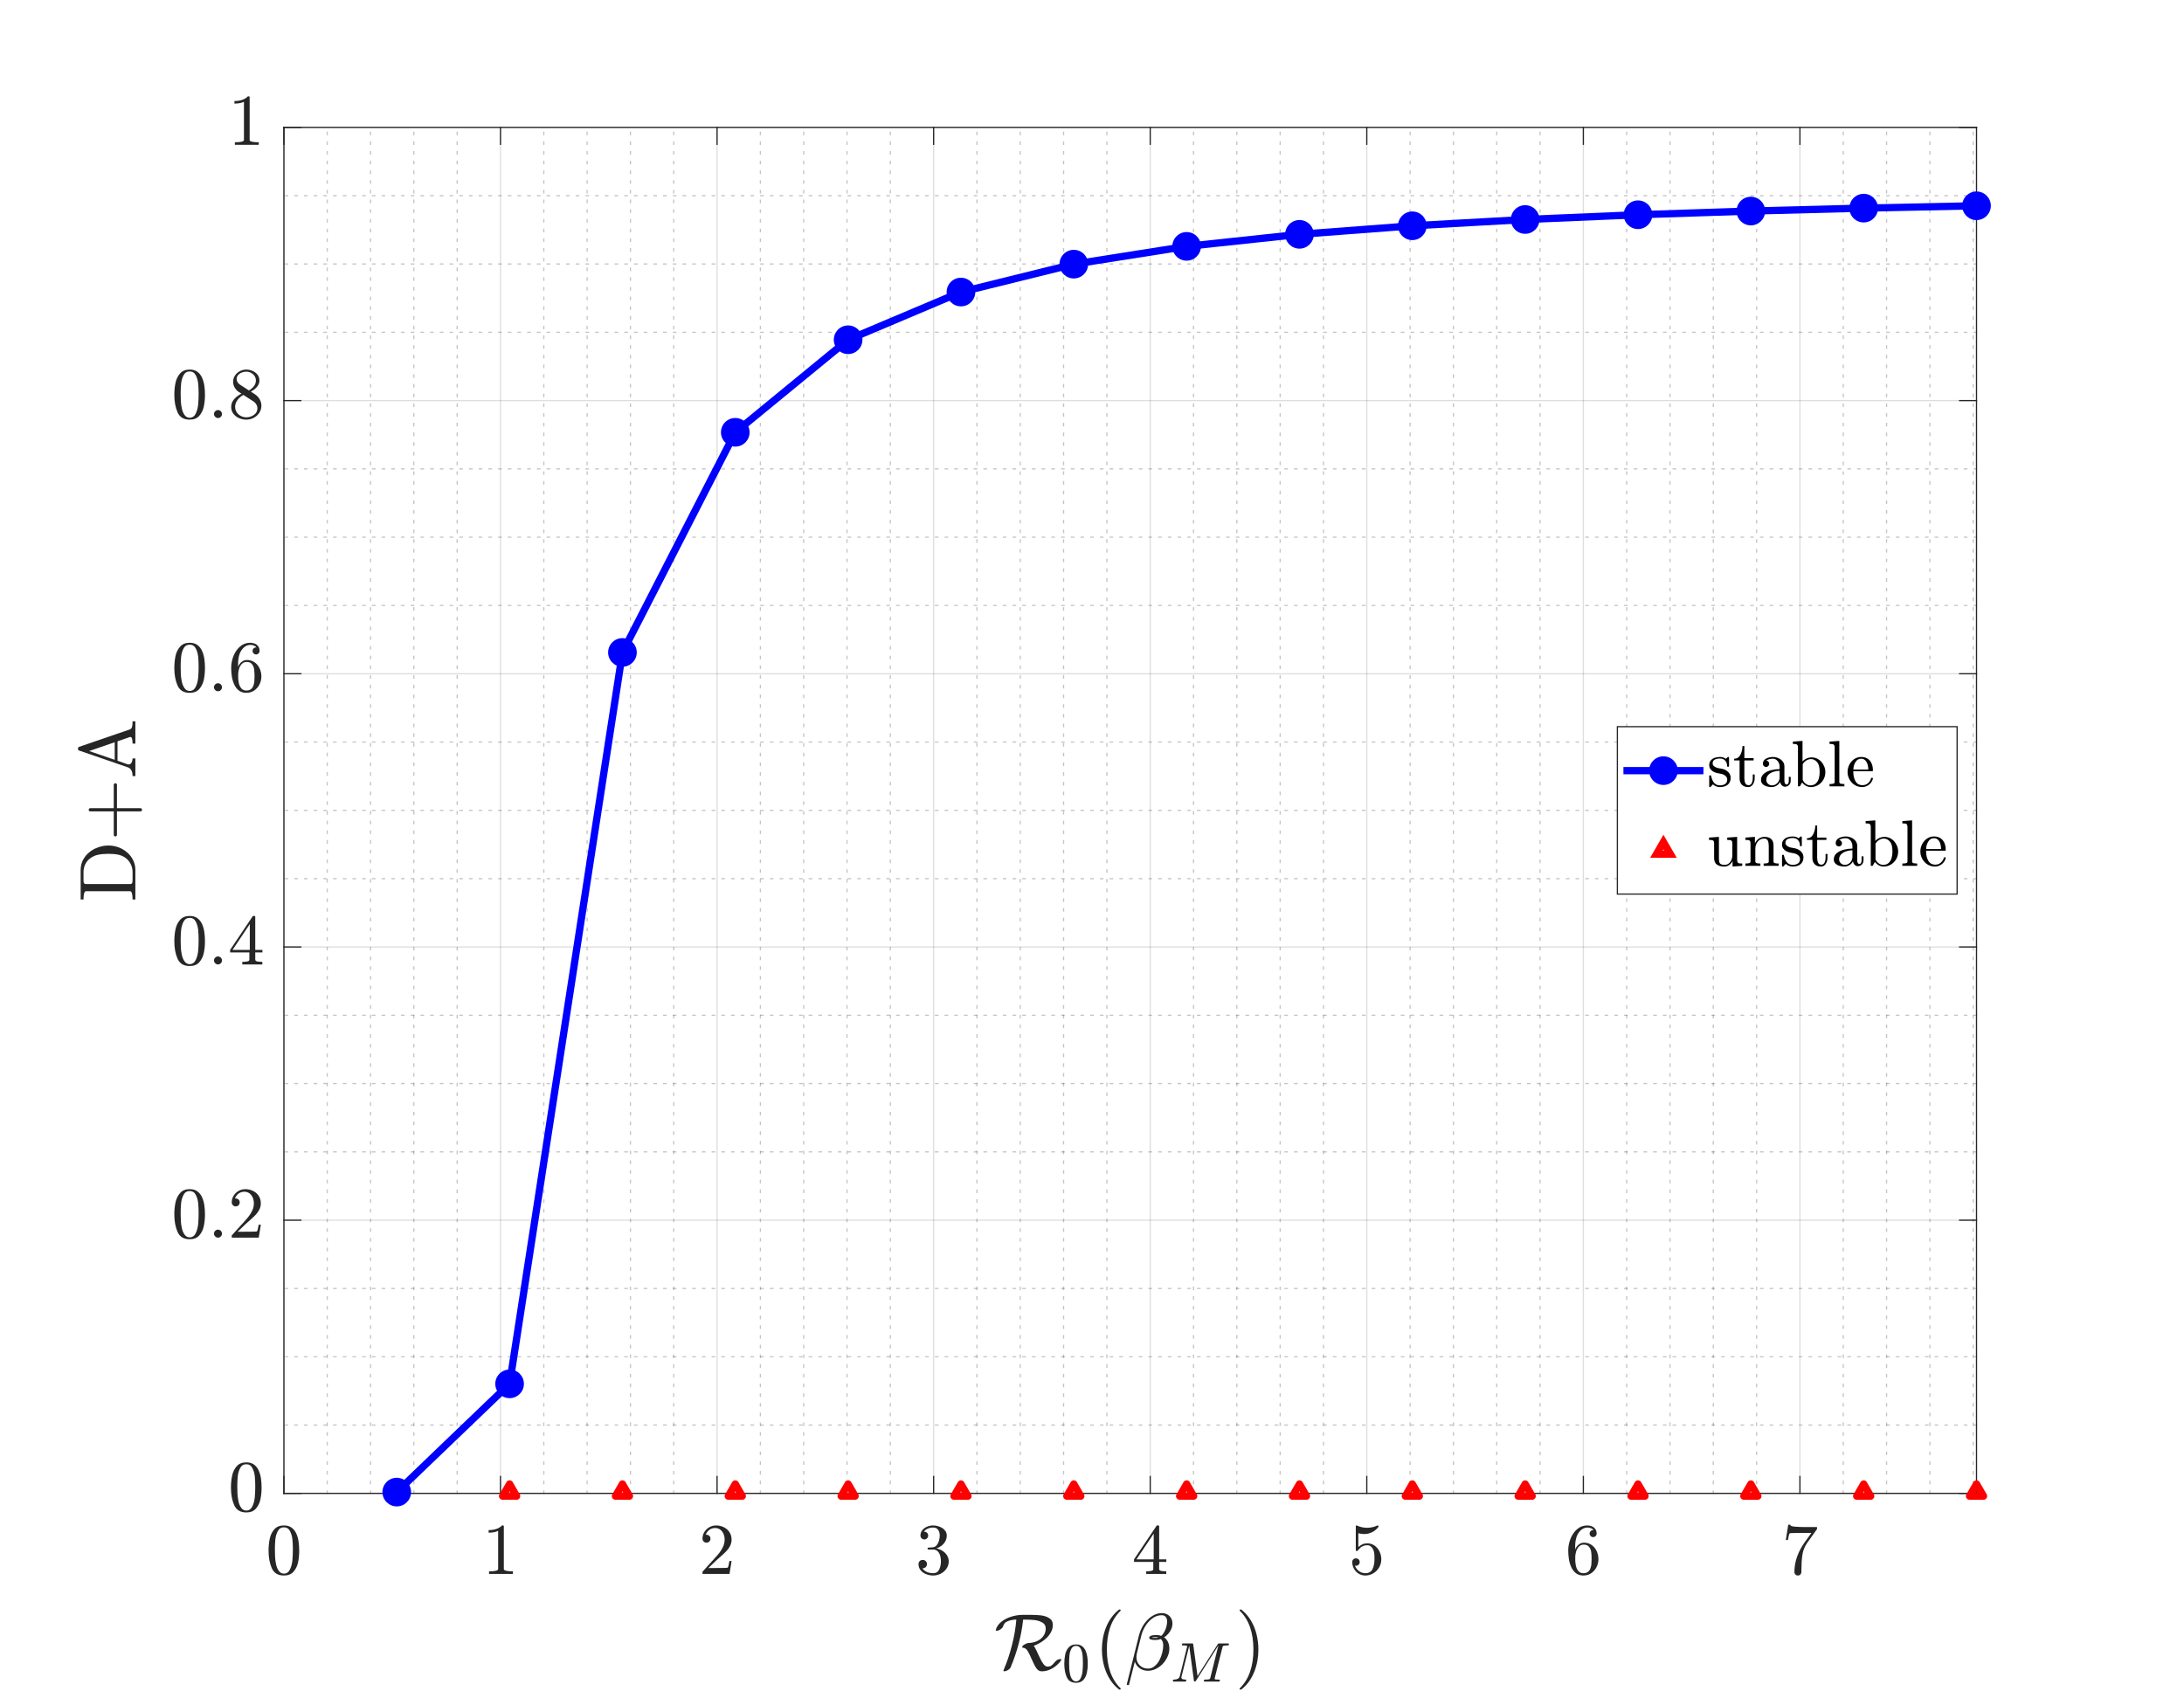<?xml version="1.0"?>
<!DOCTYPE svg PUBLIC '-//W3C//DTD SVG 1.0//EN'
          'http://www.w3.org/TR/2001/REC-SVG-20010904/DTD/svg10.dtd'>
<svg xmlns:xlink="http://www.w3.org/1999/xlink" style="fill-opacity:1; color-rendering:auto; color-interpolation:auto; text-rendering:auto; stroke:black; stroke-linecap:square; stroke-miterlimit:10; shape-rendering:auto; stroke-opacity:1; fill:black; stroke-dasharray:none; font-weight:normal; stroke-width:1; font-family:'Dialog'; font-style:normal; stroke-linejoin:miter; font-size:12px; stroke-dashoffset:0; image-rendering:auto;" width="900" height="700" xmlns="http://www.w3.org/2000/svg"
><rect width="100%" height="100%" fill="#333333" stroke="none"/><!--Generated by the Batik Graphics2D SVG Generator--><defs id="genericDefs"
  /><g
  ><defs id="defs1"
    ><clipPath clipPathUnits="userSpaceOnUse" id="clipPath1"
      ><path d="M0 0 L900 0 L900 700 L0 700 L0 0 Z"
      /></clipPath
    ></defs
    ><g style="fill:white; stroke:white;"
    ><rect x="0" y="0" width="900" style="clip-path:url(#clipPath1); stroke:none;" height="700"
    /></g
    ><g style="fill:white; text-rendering:optimizeSpeed; color-rendering:optimizeSpeed; image-rendering:optimizeSpeed; shape-rendering:crispEdges; stroke:white; color-interpolation:sRGB;"
    ><rect x="0" width="900" height="700" y="0" style="stroke:none;"
      /><path style="stroke:none;" d="M117 615.5 L814.5 615.5 L814.5 52.5 L117 52.5 Z"
    /></g
    ><g style="fill-opacity:0.251; color-rendering:optimizeQuality; color-interpolation:linearRGB; text-rendering:geometricPrecision; stroke:rgb(26,26,26); stroke-linecap:butt; stroke-miterlimit:1; stroke-opacity:0.251; fill:rgb(26,26,26); stroke-dasharray:1,3; stroke-width:0.5; stroke-linejoin:bevel; image-rendering:optimizeQuality;"
    ><line y2="52.5" style="fill:none;" x1="134.85" x2="134.85" y1="615.5"
      /><line y2="52.5" style="fill:none;" x1="152.699" x2="152.699" y1="615.5"
      /><line y2="52.5" style="fill:none;" x1="170.548" x2="170.548" y1="615.5"
      /><line y2="52.5" style="fill:none;" x1="188.398" x2="188.398" y1="615.5"
      /><line y2="52.5" style="fill:none;" x1="224.097" x2="224.097" y1="615.5"
      /><line y2="52.5" style="fill:none;" x1="241.946" x2="241.946" y1="615.5"
      /><line y2="52.5" style="fill:none;" x1="259.796" x2="259.796" y1="615.5"
      /><line y2="52.5" style="fill:none;" x1="277.645" x2="277.645" y1="615.5"
      /><line y2="52.5" style="fill:none;" x1="313.344" x2="313.344" y1="615.5"
      /><line y2="52.5" style="fill:none;" x1="331.194" x2="331.194" y1="615.5"
      /><line y2="52.5" style="fill:none;" x1="349.043" x2="349.043" y1="615.5"
      /><line y2="52.5" style="fill:none;" x1="366.893" x2="366.893" y1="615.5"
      /><line y2="52.5" style="fill:none;" x1="402.592" x2="402.592" y1="615.5"
      /><line y2="52.5" style="fill:none;" x1="420.441" x2="420.441" y1="615.5"
      /><line y2="52.5" style="fill:none;" x1="438.291" x2="438.291" y1="615.5"
      /><line y2="52.5" style="fill:none;" x1="456.14" x2="456.14" y1="615.5"
      /><line y2="52.5" style="fill:none;" x1="491.839" x2="491.839" y1="615.5"
      /><line y2="52.5" style="fill:none;" x1="509.689" x2="509.689" y1="615.5"
      /><line y2="52.5" style="fill:none;" x1="527.538" x2="527.538" y1="615.5"
      /><line y2="52.5" style="fill:none;" x1="545.388" x2="545.388" y1="615.5"
      /><line y2="52.5" style="fill:none;" x1="581.087" x2="581.087" y1="615.5"
      /><line y2="52.5" style="fill:none;" x1="598.936" x2="598.936" y1="615.5"
      /><line y2="52.5" style="fill:none;" x1="616.786" x2="616.786" y1="615.5"
      /><line y2="52.5" style="fill:none;" x1="634.635" x2="634.635" y1="615.5"
      /><line y2="52.5" style="fill:none;" x1="670.334" x2="670.334" y1="615.5"
      /><line y2="52.5" style="fill:none;" x1="688.183" x2="688.183" y1="615.5"
      /><line y2="52.5" style="fill:none;" x1="706.033" x2="706.033" y1="615.5"
      /><line y2="52.5" style="fill:none;" x1="723.883" x2="723.883" y1="615.5"
      /><line y2="52.5" style="fill:none;" x1="759.581" x2="759.581" y1="615.5"
      /><line y2="52.5" style="fill:none;" x1="777.431" x2="777.431" y1="615.5"
      /><line y2="52.5" style="fill:none;" x1="795.28" x2="795.28" y1="615.5"
      /><line y2="52.5" style="fill:none;" x1="813.13" x2="813.13" y1="615.5"
    /></g
    ><g style="stroke-linecap:butt; fill-opacity:0.149; fill:rgb(38,38,38); text-rendering:geometricPrecision; image-rendering:optimizeQuality; color-rendering:optimizeQuality; stroke-linejoin:round; stroke:rgb(38,38,38); color-interpolation:linearRGB; stroke-width:0.5; stroke-opacity:0.149;"
    ><line y2="52.5" style="fill:none;" x1="117" x2="117" y1="615.5"
      /><line y2="52.5" style="fill:none;" x1="206.247" x2="206.247" y1="615.5"
      /><line y2="52.5" style="fill:none;" x1="295.495" x2="295.495" y1="615.5"
      /><line y2="52.5" style="fill:none;" x1="384.742" x2="384.742" y1="615.5"
      /><line y2="52.5" style="fill:none;" x1="473.99" x2="473.99" y1="615.5"
      /><line y2="52.5" style="fill:none;" x1="563.237" x2="563.237" y1="615.5"
      /><line y2="52.5" style="fill:none;" x1="652.485" x2="652.485" y1="615.5"
      /><line y2="52.5" style="fill:none;" x1="741.732" x2="741.732" y1="615.5"
    /></g
    ><g style="fill-opacity:0.251; color-rendering:optimizeQuality; color-interpolation:linearRGB; text-rendering:geometricPrecision; stroke:rgb(26,26,26); stroke-linecap:butt; stroke-miterlimit:1; stroke-opacity:0.251; fill:rgb(26,26,26); stroke-dasharray:1,3; stroke-width:0.5; stroke-linejoin:bevel; image-rendering:optimizeQuality;"
    ><line y2="587.35" style="fill:none;" x1="814.5" x2="117" y1="587.35"
      /><line y2="559.2" style="fill:none;" x1="814.5" x2="117" y1="559.2"
      /><line y2="531.05" style="fill:none;" x1="814.5" x2="117" y1="531.05"
      /><line y2="474.75" style="fill:none;" x1="814.5" x2="117" y1="474.75"
      /><line y2="446.6" style="fill:none;" x1="814.5" x2="117" y1="446.6"
      /><line y2="418.45" style="fill:none;" x1="814.5" x2="117" y1="418.45"
      /><line y2="362.15" style="fill:none;" x1="814.5" x2="117" y1="362.15"
      /><line y2="334" style="fill:none;" x1="814.5" x2="117" y1="334"
      /><line y2="305.85" style="fill:none;" x1="814.5" x2="117" y1="305.85"
      /><line y2="249.55" style="fill:none;" x1="814.5" x2="117" y1="249.55"
      /><line y2="221.4" style="fill:none;" x1="814.5" x2="117" y1="221.4"
      /><line y2="193.25" style="fill:none;" x1="814.5" x2="117" y1="193.25"
      /><line y2="136.95" style="fill:none;" x1="814.5" x2="117" y1="136.95"
      /><line y2="108.8" style="fill:none;" x1="814.5" x2="117" y1="108.8"
      /><line y2="80.65" style="fill:none;" x1="814.5" x2="117" y1="80.65"
    /></g
    ><g style="stroke-linecap:butt; fill-opacity:0.149; fill:rgb(38,38,38); text-rendering:geometricPrecision; image-rendering:optimizeQuality; color-rendering:optimizeQuality; stroke-linejoin:round; stroke:rgb(38,38,38); color-interpolation:linearRGB; stroke-width:0.5; stroke-opacity:0.149;"
    ><line y2="615.5" style="fill:none;" x1="814.5" x2="117" y1="615.5"
      /><line y2="502.9" style="fill:none;" x1="814.5" x2="117" y1="502.9"
      /><line y2="390.3" style="fill:none;" x1="814.5" x2="117" y1="390.3"
      /><line y2="277.7" style="fill:none;" x1="814.5" x2="117" y1="277.7"
      /><line y2="165.1" style="fill:none;" x1="814.5" x2="117" y1="165.1"
      /><line y2="52.5" style="fill:none;" x1="814.5" x2="117" y1="52.5"
      /><line x1="117" x2="814.5" y1="615.5" style="stroke-linecap:square; fill-opacity:1; fill:none; stroke-opacity:1;" y2="615.5"
      /><line x1="117" x2="814.5" y1="52.5" style="stroke-linecap:square; fill-opacity:1; fill:none; stroke-opacity:1;" y2="52.5"
      /><line x1="117" x2="117" y1="615.5" style="stroke-linecap:square; fill-opacity:1; fill:none; stroke-opacity:1;" y2="608.525"
      /><line x1="206.247" x2="206.247" y1="615.5" style="stroke-linecap:square; fill-opacity:1; fill:none; stroke-opacity:1;" y2="608.525"
      /><line x1="295.495" x2="295.495" y1="615.5" style="stroke-linecap:square; fill-opacity:1; fill:none; stroke-opacity:1;" y2="608.525"
      /><line x1="384.742" x2="384.742" y1="615.5" style="stroke-linecap:square; fill-opacity:1; fill:none; stroke-opacity:1;" y2="608.525"
      /><line x1="473.99" x2="473.99" y1="615.5" style="stroke-linecap:square; fill-opacity:1; fill:none; stroke-opacity:1;" y2="608.525"
      /><line x1="563.237" x2="563.237" y1="615.5" style="stroke-linecap:square; fill-opacity:1; fill:none; stroke-opacity:1;" y2="608.525"
      /><line x1="652.485" x2="652.485" y1="615.5" style="stroke-linecap:square; fill-opacity:1; fill:none; stroke-opacity:1;" y2="608.525"
      /><line x1="741.732" x2="741.732" y1="615.5" style="stroke-linecap:square; fill-opacity:1; fill:none; stroke-opacity:1;" y2="608.525"
      /><line x1="117" x2="117" y1="52.5" style="stroke-linecap:square; fill-opacity:1; fill:none; stroke-opacity:1;" y2="59.475"
      /><line x1="206.247" x2="206.247" y1="52.5" style="stroke-linecap:square; fill-opacity:1; fill:none; stroke-opacity:1;" y2="59.475"
      /><line x1="295.495" x2="295.495" y1="52.5" style="stroke-linecap:square; fill-opacity:1; fill:none; stroke-opacity:1;" y2="59.475"
      /><line x1="384.742" x2="384.742" y1="52.5" style="stroke-linecap:square; fill-opacity:1; fill:none; stroke-opacity:1;" y2="59.475"
      /><line x1="473.99" x2="473.99" y1="52.5" style="stroke-linecap:square; fill-opacity:1; fill:none; stroke-opacity:1;" y2="59.475"
      /><line x1="563.237" x2="563.237" y1="52.5" style="stroke-linecap:square; fill-opacity:1; fill:none; stroke-opacity:1;" y2="59.475"
      /><line x1="652.485" x2="652.485" y1="52.5" style="stroke-linecap:square; fill-opacity:1; fill:none; stroke-opacity:1;" y2="59.475"
      /><line x1="741.732" x2="741.732" y1="52.5" style="stroke-linecap:square; fill-opacity:1; fill:none; stroke-opacity:1;" y2="59.475"
    /></g
    ><g transform="translate(117,623.5)" style="font-size:30px; fill:rgb(38,38,38); text-rendering:geometricPrecision; image-rendering:optimizeQuality; color-rendering:optimizeQuality; font-family:'mwa_cmr10'; stroke:rgb(38,38,38); color-interpolation:linearRGB;"
    ><path style="stroke:none;" d="M0 25.856 Q-3.672 25.856 -5 22.833 Q-6.328 19.809 -6.328 15.637 Q-6.328 13.028 -5.852 10.731 Q-5.375 8.434 -3.961 6.825 Q-2.547 5.215 0 5.215 Q1.984 5.215 3.242 6.184 Q4.5 7.153 5.156 8.684 Q5.812 10.216 6.055 11.966 Q6.297 13.716 6.297 15.637 Q6.297 18.215 5.82 20.465 Q5.344 22.715 3.953 24.286 Q2.562 25.856 0 25.856 ZM0 25.075 Q1.672 25.075 2.492 23.364 Q3.312 21.653 3.5 19.575 Q3.688 17.497 3.688 15.153 Q3.688 12.887 3.5 10.989 Q3.312 9.091 2.5 7.544 Q1.688 5.997 0 5.997 Q-1.703 5.997 -2.523 7.551 Q-3.344 9.106 -3.531 10.997 Q-3.719 12.887 -3.719 15.153 Q-3.719 16.825 -3.641 18.302 Q-3.562 19.778 -3.211 21.356 Q-2.859 22.934 -2.07 24.005 Q-1.281 25.075 0 25.075 Z"
    /></g
    ><g transform="translate(206.247,623.5)" style="font-size:30px; fill:rgb(38,38,38); text-rendering:geometricPrecision; image-rendering:optimizeQuality; color-rendering:optimizeQuality; font-family:'mwa_cmr10'; stroke:rgb(38,38,38); color-interpolation:linearRGB;"
    ><path style="stroke:none;" d="M-4.719 25.2 L-4.719 24.137 Q-0.969 24.137 -0.969 23.2 L-0.969 7.45 Q-2.516 8.2 -4.891 8.2 L-4.891 7.137 Q-1.219 7.137 0.656 5.215 L1.078 5.215 Q1.188 5.215 1.281 5.301 Q1.375 5.387 1.375 5.481 L1.375 23.2 Q1.375 24.137 5.125 24.137 L5.125 25.2 L-4.719 25.2 Z"
    /></g
    ><g transform="translate(295.495,623.5)" style="font-size:30px; fill:rgb(38,38,38); text-rendering:geometricPrecision; image-rendering:optimizeQuality; color-rendering:optimizeQuality; font-family:'mwa_cmr10'; stroke:rgb(38,38,38); color-interpolation:linearRGB;"
    ><path style="stroke:none;" d="M-6 25.2 L-6 24.387 Q-6 24.325 -5.953 24.231 L-1.281 19.075 Q-0.234 17.934 0.422 17.161 Q1.078 16.387 1.727 15.372 Q2.375 14.356 2.75 13.309 Q3.125 12.262 3.125 11.091 Q3.125 9.856 2.672 8.739 Q2.219 7.622 1.312 6.95 Q0.406 6.278 -0.859 6.278 Q-2.172 6.278 -3.211 7.059 Q-4.25 7.84 -4.672 9.091 Q-4.562 9.059 -4.344 9.059 Q-3.672 9.059 -3.195 9.512 Q-2.719 9.966 -2.719 10.684 Q-2.719 11.372 -3.195 11.848 Q-3.672 12.325 -4.344 12.325 Q-5.047 12.325 -5.523 11.833 Q-6 11.341 -6 10.684 Q-6 9.559 -5.578 8.567 Q-5.156 7.575 -4.359 6.809 Q-3.562 6.044 -2.555 5.63 Q-1.547 5.215 -0.422 5.215 Q1.297 5.215 2.773 5.942 Q4.25 6.669 5.117 7.997 Q5.984 9.325 5.984 11.091 Q5.984 12.403 5.406 13.575 Q4.828 14.747 3.938 15.7 Q3.047 16.653 1.656 17.872 Q0.266 19.09 -0.172 19.497 L-3.578 22.762 L-0.688 22.762 Q1.438 22.762 2.867 22.731 Q4.297 22.7 4.375 22.622 Q4.734 22.247 5.094 19.856 L5.984 19.856 L5.125 25.2 L-6 25.2 Z"
    /></g
    ><g transform="translate(384.742,623.5)" style="font-size:30px; fill:rgb(38,38,38); text-rendering:geometricPrecision; image-rendering:optimizeQuality; color-rendering:optimizeQuality; font-family:'mwa_cmr10'; stroke:rgb(38,38,38); color-interpolation:linearRGB;"
    ><path style="stroke:none;" d="M-4.641 22.887 Q-3.938 23.903 -2.75 24.403 Q-1.562 24.903 -0.203 24.903 Q1.531 24.903 2.266 23.419 Q3 21.934 3 20.044 Q3 19.2 2.852 18.348 Q2.703 17.497 2.336 16.762 Q1.969 16.028 1.328 15.591 Q0.688 15.153 -0.234 15.153 L-2.219 15.153 Q-2.484 15.153 -2.484 14.872 L-2.484 14.606 Q-2.484 14.372 -2.219 14.372 L-0.578 14.247 Q0.484 14.247 1.18 13.45 Q1.875 12.653 2.195 11.52 Q2.516 10.387 2.516 9.372 Q2.516 7.934 1.844 7.012 Q1.172 6.09 -0.203 6.09 Q-1.344 6.09 -2.383 6.52 Q-3.422 6.95 -4.047 7.825 Q-3.984 7.809 -3.938 7.801 Q-3.891 7.794 -3.844 7.794 Q-3.156 7.794 -2.703 8.262 Q-2.25 8.731 -2.25 9.387 Q-2.25 10.044 -2.703 10.512 Q-3.156 10.981 -3.844 10.981 Q-4.5 10.981 -4.969 10.512 Q-5.438 10.044 -5.438 9.387 Q-5.438 8.106 -4.656 7.153 Q-3.875 6.2 -2.656 5.708 Q-1.438 5.215 -0.203 5.215 Q0.703 5.215 1.711 5.489 Q2.719 5.762 3.539 6.27 Q4.359 6.778 4.883 7.567 Q5.406 8.356 5.406 9.372 Q5.406 10.622 4.844 11.692 Q4.281 12.762 3.297 13.536 Q2.312 14.309 1.141 14.7 Q2.453 14.95 3.625 15.677 Q4.797 16.403 5.508 17.552 Q6.219 18.7 6.219 20.012 Q6.219 21.669 5.305 23.012 Q4.391 24.356 2.914 25.106 Q1.438 25.856 -0.203 25.856 Q-1.609 25.856 -3.023 25.325 Q-4.438 24.794 -5.336 23.723 Q-6.234 22.653 -6.234 21.153 Q-6.234 20.403 -5.742 19.911 Q-5.25 19.419 -4.5 19.419 Q-4.016 19.419 -3.609 19.645 Q-3.203 19.872 -2.977 20.278 Q-2.75 20.684 -2.75 21.153 Q-2.75 21.887 -3.266 22.387 Q-3.781 22.887 -4.5 22.887 L-4.641 22.887 Z"
    /></g
    ><g transform="translate(473.99,623.5)" style="font-size:30px; fill:rgb(38,38,38); text-rendering:geometricPrecision; image-rendering:optimizeQuality; color-rendering:optimizeQuality; font-family:'mwa_cmr10'; stroke:rgb(38,38,38); color-interpolation:linearRGB;"
    ><path style="stroke:none;" d="M-6.672 20.247 L-6.672 19.2 L2.609 5.372 Q2.703 5.215 2.922 5.215 L3.359 5.215 Q3.688 5.215 3.688 5.559 L3.688 19.2 L6.641 19.2 L6.641 20.247 L3.688 20.247 L3.688 23.2 Q3.688 23.809 4.57 23.973 Q5.453 24.137 6.609 24.137 L6.609 25.2 L-1.656 25.2 L-1.656 24.137 Q-0.5 24.137 0.383 23.973 Q1.266 23.809 1.266 23.2 L1.266 20.247 L-6.672 20.247 ZM-5.672 19.2 L1.438 19.2 L1.438 8.575 L-5.672 19.2 Z"
    /></g
    ><g transform="translate(563.237,623.5)" style="font-size:30px; fill:rgb(38,38,38); text-rendering:geometricPrecision; image-rendering:optimizeQuality; color-rendering:optimizeQuality; font-family:'mwa_cmr10'; stroke:rgb(38,38,38); color-interpolation:linearRGB;"
    ><path style="stroke:none;" d="M-4.891 21.794 Q-4.578 22.669 -3.945 23.387 Q-3.312 24.106 -2.438 24.505 Q-1.562 24.903 -0.625 24.903 Q1.531 24.903 2.352 23.223 Q3.172 21.544 3.172 19.137 Q3.172 18.09 3.141 17.38 Q3.109 16.669 2.938 16.012 Q2.672 14.966 1.977 14.169 Q1.281 13.372 0.266 13.372 Q-0.75 13.372 -1.477 13.684 Q-2.203 13.997 -2.656 14.403 Q-3.109 14.809 -3.461 15.262 Q-3.812 15.716 -3.891 15.747 L-4.234 15.747 Q-4.312 15.747 -4.422 15.653 Q-4.531 15.559 -4.531 15.466 L-4.531 5.45 Q-4.531 5.387 -4.43 5.301 Q-4.328 5.215 -4.234 5.215 L-4.141 5.215 Q-2.125 6.184 0.141 6.184 Q2.375 6.184 4.438 5.215 L4.531 5.215 Q4.625 5.215 4.719 5.294 Q4.812 5.372 4.812 5.45 L4.812 5.731 Q4.812 5.872 4.75 5.872 Q3.719 7.247 2.172 8.005 Q0.625 8.762 -1.031 8.762 Q-2.219 8.762 -3.484 8.434 L-3.484 14.091 Q-2.484 13.294 -1.703 12.95 Q-0.922 12.606 0.297 12.606 Q1.953 12.606 3.266 13.559 Q4.578 14.512 5.281 16.044 Q5.984 17.575 5.984 19.169 Q5.984 20.965 5.094 22.505 Q4.203 24.044 2.68 24.95 Q1.156 25.856 -0.625 25.856 Q-2.109 25.856 -3.344 25.098 Q-4.578 24.34 -5.289 23.052 Q-6 21.762 -6 20.309 Q-6 19.637 -5.562 19.208 Q-5.125 18.778 -4.469 18.778 Q-3.812 18.778 -3.367 19.215 Q-2.922 19.653 -2.922 20.309 Q-2.922 20.95 -3.367 21.395 Q-3.812 21.84 -4.469 21.84 Q-4.562 21.84 -4.695 21.817 Q-4.828 21.794 -4.891 21.794 Z"
    /></g
    ><g transform="translate(652.485,623.5)" style="font-size:30px; fill:rgb(38,38,38); text-rendering:geometricPrecision; image-rendering:optimizeQuality; color-rendering:optimizeQuality; font-family:'mwa_cmr10'; stroke:rgb(38,38,38); color-interpolation:linearRGB;"
    ><path style="stroke:none;" d="M0 25.856 Q-1.859 25.856 -3.102 24.872 Q-4.344 23.887 -5.031 22.309 Q-5.719 20.731 -5.977 19.005 Q-6.234 17.278 -6.234 15.497 Q-6.234 13.122 -5.312 10.739 Q-4.391 8.356 -2.602 6.786 Q-0.812 5.215 1.656 5.215 Q2.688 5.215 3.57 5.606 Q4.453 5.997 4.961 6.747 Q5.469 7.497 5.469 8.575 Q5.469 9.184 5.047 9.606 Q4.625 10.028 4.016 10.028 Q3.422 10.028 3 9.598 Q2.578 9.169 2.578 8.575 Q2.578 7.981 3 7.559 Q3.422 7.137 4.016 7.137 L4.172 7.137 Q3.797 6.59 3.102 6.34 Q2.406 6.09 1.656 6.09 Q0.75 6.09 -0.023 6.481 Q-0.797 6.872 -1.406 7.544 Q-2.016 8.216 -2.43 9.028 Q-2.844 9.841 -3.07 10.887 Q-3.297 11.934 -3.352 12.841 Q-3.406 13.747 -3.406 15.122 Q-2.891 13.887 -1.922 13.106 Q-0.953 12.325 0.266 12.325 Q1.594 12.325 2.695 12.864 Q3.797 13.403 4.586 14.364 Q5.375 15.325 5.797 16.559 Q6.219 17.794 6.219 19.044 Q6.219 20.809 5.43 22.395 Q4.641 23.981 3.219 24.919 Q1.797 25.856 0 25.856 ZM0 24.903 Q1.156 24.903 1.859 24.38 Q2.562 23.856 2.891 22.981 Q3.219 22.106 3.305 21.223 Q3.391 20.34 3.391 19.044 Q3.391 17.34 3.227 16.145 Q3.062 14.95 2.344 14.036 Q1.625 13.122 0.141 13.122 Q-1.062 13.122 -1.852 13.942 Q-2.641 14.762 -3 16.012 Q-3.359 17.262 -3.359 18.419 Q-3.359 18.809 -3.328 19.012 Q-3.328 19.059 -3.336 19.09 Q-3.344 19.122 -3.359 19.169 Q-3.359 20.45 -3.094 21.77 Q-2.828 23.09 -2.078 23.997 Q-1.328 24.903 0 24.903 Z"
    /></g
    ><g transform="translate(741.732,623.5)" style="font-size:30px; fill:rgb(38,38,38); text-rendering:geometricPrecision; image-rendering:optimizeQuality; color-rendering:optimizeQuality; font-family:'mwa_cmr10'; stroke:rgb(38,38,38); color-interpolation:linearRGB;"
    ><path style="stroke:none;" d="M-2.281 24.419 Q-2.281 22.747 -1.992 21.153 Q-1.703 19.559 -1.141 17.997 Q-0.578 16.434 0.227 14.934 Q1.031 13.434 1.984 12.122 L4.719 8.309 L1.297 8.309 Q-4.047 8.309 -4.203 8.45 Q-4.594 8.934 -4.953 11.231 L-5.812 11.231 L-4.828 4.919 L-3.953 4.919 L-3.953 5.012 Q-3.953 5.559 -2.125 5.715 Q-0.297 5.872 1.469 5.872 L7.047 5.872 L7.047 6.653 Q7.047 6.684 7.039 6.7 Q7.031 6.715 7.016 6.747 L2.891 12.544 Q1.359 14.794 0.977 17.552 Q0.594 20.309 0.594 24.419 Q0.594 25.012 0.172 25.434 Q-0.25 25.856 -0.828 25.856 Q-1.438 25.856 -1.859 25.434 Q-2.281 25.012 -2.281 24.419 Z"
    /></g
    ><g transform="translate(465.75,660.4)" style="font-size:33px; fill:rgb(38,38,38); text-rendering:geometricPrecision; image-rendering:optimizeQuality; color-rendering:optimizeQuality; font-family:'mwa_cmsy10'; stroke:rgb(38,38,38); color-interpolation:linearRGB;"
    ><path style="stroke:none;" d="M-52.242 28.189 Q-52.242 28.126 -52.211 28.017 Q-51.055 25.267 -50.219 22.775 Q-49.383 20.282 -48.68 17.454 Q-47.383 12.454 -46.93 7.126 Q-48.696 7.126 -50.399 7.751 Q-51.289 8.111 -51.75 8.665 Q-52.211 9.22 -52.508 10.204 Q-52.836 10.751 -53.61 11.236 Q-54.383 11.72 -54.977 11.72 L-55.18 11.72 Q-55.414 11.579 -55.414 11.376 Q-54.836 9.376 -53.047 7.978 Q-51.258 6.579 -48.891 5.876 Q-46.524 5.173 -44.383 5.173 L-40.93 5.173 Q-38.617 5.173 -36.758 5.384 Q-34.899 5.595 -33.391 6.517 Q-31.883 7.439 -31.883 9.298 Q-31.883 10.798 -32.586 12.181 Q-33.289 13.564 -34.438 14.665 Q-35.586 15.767 -36.977 16.595 Q-38.367 17.423 -39.758 17.923 Q-39.258 18.517 -38.594 19.978 Q-37.93 21.439 -37.172 23.025 Q-36.414 24.61 -35.664 25.556 Q-34.914 26.501 -34.086 26.501 Q-33.133 26.501 -32.571 26.134 Q-32.008 25.767 -31.414 25.032 Q-30.821 24.298 -30.274 23.876 Q-29.727 23.454 -28.805 23.376 L-28.617 23.376 Q-28.383 23.485 -28.383 23.626 Q-28.383 23.673 -28.414 23.751 Q-28.446 23.829 -28.492 23.923 Q-29.289 25.126 -30.586 26.189 Q-31.883 27.251 -33.383 27.845 Q-34.883 28.439 -36.305 28.439 L-36.508 28.439 Q-37.789 28.439 -38.657 27.212 Q-39.524 25.985 -40.555 23.54 Q-41.586 21.095 -42.367 19.907 Q-43.149 18.72 -44.289 18.72 Q-44.352 18.673 -44.438 18.61 Q-44.524 18.548 -44.524 18.454 Q-44.524 17.923 -43.563 17.376 Q-42.602 16.829 -42.024 16.767 Q-40.196 16.767 -38.532 16.056 Q-36.867 15.345 -35.844 13.97 Q-34.821 12.595 -34.821 10.751 Q-34.821 9.095 -36.274 8.298 Q-37.727 7.501 -39.516 7.314 Q-41.305 7.126 -43.399 7.126 L-44.133 7.126 Q-44.649 12.048 -45.961 17.048 Q-47.274 22.048 -49.336 26.923 Q-49.664 27.517 -50.414 27.946 Q-51.164 28.376 -51.852 28.439 L-52.008 28.439 Q-52.071 28.407 -52.157 28.345 Q-52.242 28.282 -52.242 28.189 Z"
      /><path style="stroke:none;" d="M-22.322 33.17 Q-25.134 33.17 -26.15 30.849 Q-27.166 28.529 -27.166 25.342 Q-27.166 23.342 -26.806 21.576 Q-26.447 19.811 -25.361 18.584 Q-24.275 17.357 -22.322 17.357 Q-20.806 17.357 -19.837 18.092 Q-18.869 18.826 -18.369 20.006 Q-17.869 21.186 -17.681 22.521 Q-17.494 23.857 -17.494 25.342 Q-17.494 27.311 -17.861 29.037 Q-18.228 30.764 -19.291 31.967 Q-20.353 33.17 -22.322 33.17 ZM-22.322 32.576 Q-21.041 32.576 -20.416 31.264 Q-19.791 29.951 -19.642 28.357 Q-19.494 26.764 -19.494 24.967 Q-19.494 23.232 -19.642 21.771 Q-19.791 20.311 -20.408 19.131 Q-21.025 17.951 -22.322 17.951 Q-23.619 17.951 -24.251 19.139 Q-24.884 20.326 -25.033 21.779 Q-25.181 23.232 -25.181 24.967 Q-25.181 26.248 -25.119 27.381 Q-25.056 28.514 -24.783 29.724 Q-24.509 30.936 -23.908 31.756 Q-23.306 32.576 -22.322 32.576 Z"
      /><path style="stroke:none;" d="M-4.637 35.907 Q-6.481 34.454 -7.809 32.579 Q-9.137 30.704 -9.981 28.579 Q-10.825 26.454 -11.247 24.134 Q-11.669 21.814 -11.669 19.47 Q-11.669 17.095 -11.247 14.775 Q-10.825 12.454 -9.966 10.314 Q-9.106 8.173 -7.77 6.306 Q-6.434 4.439 -4.637 3.032 Q-4.637 2.97 -4.481 2.97 L-4.169 2.97 Q-4.075 2.97 -3.997 3.056 Q-3.919 3.142 -3.919 3.267 Q-3.919 3.407 -3.981 3.47 Q-5.59 5.048 -6.661 6.853 Q-7.731 8.657 -8.387 10.696 Q-9.044 12.736 -9.333 14.915 Q-9.622 17.095 -9.622 19.47 Q-9.622 29.954 -4.012 35.407 Q-3.919 35.501 -3.919 35.673 Q-3.919 35.767 -4.005 35.868 Q-4.09 35.97 -4.169 35.97 L-4.481 35.97 Q-4.637 35.97 -4.637 35.907 Z"
      /><path style="stroke:none;" d="M-1.148 34.111 Q-1.242 34.111 -1.327 34.001 Q-1.413 33.892 -1.413 33.798 L3.665 13.392 Q4.102 11.751 4.938 10.204 Q5.774 8.657 7.04 7.329 Q8.305 6.001 9.821 5.228 Q11.337 4.454 13.04 4.454 Q14.274 4.454 15.258 4.993 Q16.243 5.532 16.821 6.509 Q17.399 7.486 17.399 8.704 Q17.399 9.876 16.946 10.954 Q16.493 12.032 15.688 12.954 Q14.883 13.876 13.962 14.454 Q14.493 14.798 14.915 15.321 Q15.337 15.845 15.595 16.415 Q15.852 16.985 15.993 17.689 Q16.134 18.392 16.134 19.001 Q16.134 20.689 15.407 22.337 Q14.68 23.985 13.438 25.321 Q12.196 26.657 10.579 27.439 Q8.962 28.22 7.274 28.22 Q5.415 28.22 3.938 27.204 Q2.462 26.189 1.899 24.454 L-0.491 33.923 Q-0.491 34.111 -0.742 34.111 L-1.148 34.111 ZM7.337 27.314 Q8.821 27.314 10.024 26.337 Q11.227 25.36 12.008 23.892 Q12.79 22.423 13.196 20.767 Q13.602 19.11 13.602 17.767 Q13.602 16.079 12.633 15.126 Q11.508 15.532 10.43 15.532 Q7.821 15.532 7.821 14.657 Q7.821 13.486 10.805 13.486 Q11.868 13.486 12.758 13.829 Q13.462 13.282 14.04 12.22 Q14.618 11.157 14.915 9.993 Q15.212 8.829 15.212 7.814 Q15.212 6.736 14.641 6.025 Q14.071 5.314 12.977 5.314 Q10.962 5.314 9.235 6.548 Q7.508 7.782 6.313 9.681 Q5.118 11.579 4.602 13.595 L2.774 20.892 Q2.602 21.642 2.555 22.579 Q2.555 24.642 3.907 25.978 Q5.258 27.314 7.337 27.314 ZM8.821 14.548 Q9.321 14.689 10.462 14.689 Q11.024 14.689 11.587 14.486 Q11.555 14.454 11.462 14.454 Q11.118 14.361 10.712 14.361 Q9.212 14.361 8.821 14.548 Z"
      /><path style="stroke:none;" d="M17.799 32.67 Q17.565 32.67 17.565 32.373 Q17.58 32.31 17.612 32.178 Q17.643 32.045 17.705 31.951 Q17.768 31.857 17.877 31.857 Q20.065 31.857 20.424 30.451 L23.409 18.451 Q23.455 18.232 23.455 18.139 Q23.455 17.889 23.19 17.857 Q22.752 17.764 21.518 17.764 Q21.299 17.764 21.299 17.467 Q21.315 17.404 21.346 17.264 Q21.377 17.123 21.44 17.037 Q21.502 16.951 21.596 16.951 L25.643 16.951 Q25.909 16.951 25.94 17.217 L27.737 30.389 L36.112 17.217 Q36.268 16.951 36.549 16.951 L40.455 16.951 Q40.69 16.951 40.69 17.264 Q40.674 17.311 40.643 17.451 Q40.612 17.592 40.549 17.678 Q40.487 17.764 40.393 17.764 Q38.987 17.764 38.44 17.92 Q38.127 18.029 38.002 18.561 L34.846 31.17 Q34.799 31.404 34.799 31.498 Q34.799 31.592 34.83 31.654 Q34.862 31.717 34.908 31.732 Q34.955 31.748 35.065 31.764 Q35.502 31.857 36.737 31.857 Q36.955 31.857 36.955 32.17 Q36.877 32.482 36.83 32.576 Q36.783 32.67 36.58 32.67 L30.565 32.67 Q30.346 32.67 30.346 32.373 Q30.346 32.31 30.385 32.17 Q30.424 32.029 30.487 31.943 Q30.549 31.857 30.627 31.857 Q32.033 31.857 32.58 31.701 Q32.893 31.607 33.018 31.092 L36.33 17.764 L27.049 32.404 Q26.909 32.67 26.596 32.67 Q26.299 32.67 26.268 32.404 L24.315 17.951 L21.159 30.561 Q21.127 30.607 21.119 30.693 Q21.112 30.779 21.08 30.889 Q21.08 31.498 21.604 31.678 Q22.127 31.857 22.877 31.857 Q23.112 31.857 23.112 32.17 Q23.034 32.467 22.987 32.568 Q22.94 32.67 22.721 32.67 L17.799 32.67 Z"
      /><path style="stroke:none;" d="M45.347 35.97 Q45.065 35.97 45.065 35.673 Q45.065 35.532 45.128 35.47 Q50.769 29.954 50.769 19.47 Q50.769 8.986 45.19 3.532 Q45.065 3.454 45.065 3.267 Q45.065 3.142 45.151 3.056 Q45.237 2.97 45.347 2.97 L45.659 2.97 Q45.753 2.97 45.815 3.032 Q48.19 4.907 49.769 7.579 Q51.347 10.251 52.081 13.282 Q52.815 16.314 52.815 19.47 Q52.815 21.814 52.417 24.071 Q52.019 26.329 51.159 28.532 Q50.3 30.735 48.979 32.595 Q47.659 34.454 45.815 35.907 Q45.753 35.97 45.659 35.97 L45.347 35.97 Z"
    /></g
    ><g style="fill:rgb(38,38,38); text-rendering:geometricPrecision; image-rendering:optimizeQuality; color-rendering:optimizeQuality; stroke-linejoin:round; stroke:rgb(38,38,38); color-interpolation:linearRGB; stroke-width:0.5;"
    ><line y2="52.5" style="fill:none;" x1="117" x2="117" y1="615.5"
      /><line y2="52.5" style="fill:none;" x1="814.5" x2="814.5" y1="615.5"
      /><line y2="615.5" style="fill:none;" x1="117" x2="123.975" y1="615.5"
      /><line y2="502.9" style="fill:none;" x1="117" x2="123.975" y1="502.9"
      /><line y2="390.3" style="fill:none;" x1="117" x2="123.975" y1="390.3"
      /><line y2="277.7" style="fill:none;" x1="117" x2="123.975" y1="277.7"
      /><line y2="165.1" style="fill:none;" x1="117" x2="123.975" y1="165.1"
      /><line y2="52.5" style="fill:none;" x1="117" x2="123.975" y1="52.5"
      /><line y2="615.5" style="fill:none;" x1="814.5" x2="807.525" y1="615.5"
      /><line y2="502.9" style="fill:none;" x1="814.5" x2="807.525" y1="502.9"
      /><line y2="390.3" style="fill:none;" x1="814.5" x2="807.525" y1="390.3"
      /><line y2="277.7" style="fill:none;" x1="814.5" x2="807.525" y1="277.7"
      /><line y2="165.1" style="fill:none;" x1="814.5" x2="807.525" y1="165.1"
      /><line y2="52.5" style="fill:none;" x1="814.5" x2="807.525" y1="52.5"
    /></g
    ><g transform="translate(109,615.5)" style="font-size:30px; fill:rgb(38,38,38); text-rendering:geometricPrecision; image-rendering:optimizeQuality; color-rendering:optimizeQuality; font-family:'mwa_cmr10'; stroke:rgb(38,38,38); color-interpolation:linearRGB;"
    ><path style="stroke:none;" d="M-7.5 7.856 Q-11.172 7.856 -12.5 4.833 Q-13.828 1.809 -13.828 -2.363 Q-13.828 -4.972 -13.352 -7.269 Q-12.875 -9.566 -11.461 -11.175 Q-10.047 -12.784 -7.5 -12.784 Q-5.516 -12.784 -4.258 -11.816 Q-3 -10.847 -2.344 -9.316 Q-1.688 -7.785 -1.445 -6.035 Q-1.203 -4.285 -1.203 -2.363 Q-1.203 0.215 -1.68 2.466 Q-2.156 4.715 -3.547 6.286 Q-4.938 7.856 -7.5 7.856 ZM-7.5 7.075 Q-5.828 7.075 -5.008 5.364 Q-4.188 3.653 -4 1.575 Q-3.812 -0.503 -3.812 -2.847 Q-3.812 -5.113 -4 -7.011 Q-4.188 -8.909 -5 -10.456 Q-5.812 -12.003 -7.5 -12.003 Q-9.203 -12.003 -10.024 -10.448 Q-10.844 -8.894 -11.031 -7.003 Q-11.219 -5.113 -11.219 -2.847 Q-11.219 -1.175 -11.141 0.301 Q-11.062 1.778 -10.711 3.356 Q-10.359 4.934 -9.57 6.005 Q-8.781 7.075 -7.5 7.075 Z"
    /></g
    ><g transform="translate(109,502.9)" style="font-size:30px; fill:rgb(38,38,38); text-rendering:geometricPrecision; image-rendering:optimizeQuality; color-rendering:optimizeQuality; font-family:'mwa_cmr10'; stroke:rgb(38,38,38); color-interpolation:linearRGB;"
    ><path style="stroke:none;" d="M-30.834 7.856 Q-34.505 7.856 -35.834 4.833 Q-37.162 1.809 -37.162 -2.363 Q-37.162 -4.972 -36.685 -7.269 Q-36.209 -9.566 -34.794 -11.175 Q-33.38 -12.784 -30.834 -12.784 Q-28.849 -12.784 -27.591 -11.816 Q-26.334 -10.847 -25.677 -9.316 Q-25.021 -7.785 -24.779 -6.035 Q-24.537 -4.285 -24.537 -2.363 Q-24.537 0.215 -25.013 2.466 Q-25.49 4.715 -26.88 6.286 Q-28.271 7.856 -30.834 7.856 ZM-30.834 7.075 Q-29.162 7.075 -28.341 5.364 Q-27.521 3.653 -27.334 1.575 Q-27.146 -0.503 -27.146 -2.847 Q-27.146 -5.113 -27.334 -7.011 Q-27.521 -8.909 -28.334 -10.456 Q-29.146 -12.003 -30.834 -12.003 Q-32.537 -12.003 -33.357 -10.448 Q-34.177 -8.894 -34.365 -7.003 Q-34.552 -5.113 -34.552 -2.847 Q-34.552 -1.175 -34.474 0.301 Q-34.396 1.778 -34.044 3.356 Q-33.693 4.934 -32.904 6.005 Q-32.115 7.075 -30.834 7.075 Z"
      /><path style="stroke:none;" d="M-20.818 5.544 Q-20.818 4.872 -20.318 4.387 Q-19.818 3.903 -19.162 3.903 Q-18.755 3.903 -18.357 4.122 Q-17.958 4.34 -17.74 4.739 Q-17.521 5.137 -17.521 5.544 Q-17.521 6.2 -18.005 6.7 Q-18.49 7.2 -19.162 7.2 Q-19.818 7.2 -20.318 6.7 Q-20.818 6.2 -20.818 5.544 Z"
      /><path style="stroke:none;" d="M-13.5 7.2 L-13.5 6.387 Q-13.5 6.325 -13.453 6.231 L-8.781 1.075 Q-7.734 -0.066 -7.078 -0.839 Q-6.422 -1.613 -5.774 -2.628 Q-5.125 -3.644 -4.75 -4.691 Q-4.375 -5.738 -4.375 -6.91 Q-4.375 -8.144 -4.828 -9.261 Q-5.281 -10.378 -6.188 -11.05 Q-7.094 -11.722 -8.359 -11.722 Q-9.672 -11.722 -10.711 -10.941 Q-11.75 -10.159 -12.172 -8.909 Q-12.062 -8.941 -11.844 -8.941 Q-11.172 -8.941 -10.695 -8.488 Q-10.219 -8.034 -10.219 -7.316 Q-10.219 -6.628 -10.695 -6.152 Q-11.172 -5.675 -11.844 -5.675 Q-12.547 -5.675 -13.024 -6.167 Q-13.5 -6.66 -13.5 -7.316 Q-13.5 -8.441 -13.078 -9.433 Q-12.656 -10.425 -11.859 -11.191 Q-11.062 -11.956 -10.055 -12.37 Q-9.047 -12.784 -7.922 -12.784 Q-6.203 -12.784 -4.727 -12.058 Q-3.25 -11.331 -2.383 -10.003 Q-1.516 -8.675 -1.516 -6.91 Q-1.516 -5.597 -2.094 -4.425 Q-2.672 -3.253 -3.562 -2.3 Q-4.453 -1.347 -5.844 -0.128 Q-7.234 1.091 -7.672 1.497 L-11.078 4.762 L-8.188 4.762 Q-6.062 4.762 -4.633 4.731 Q-3.203 4.7 -3.125 4.622 Q-2.766 4.247 -2.406 1.856 L-1.516 1.856 L-2.375 7.2 L-13.5 7.2 Z"
    /></g
    ><g transform="translate(109,390.3)" style="font-size:30px; fill:rgb(38,38,38); text-rendering:geometricPrecision; image-rendering:optimizeQuality; color-rendering:optimizeQuality; font-family:'mwa_cmr10'; stroke:rgb(38,38,38); color-interpolation:linearRGB;"
    ><path style="stroke:none;" d="M-30.834 7.856 Q-34.505 7.856 -35.834 4.833 Q-37.162 1.809 -37.162 -2.363 Q-37.162 -4.972 -36.685 -7.269 Q-36.209 -9.566 -34.794 -11.175 Q-33.38 -12.784 -30.834 -12.784 Q-28.849 -12.784 -27.591 -11.816 Q-26.334 -10.847 -25.677 -9.316 Q-25.021 -7.785 -24.779 -6.035 Q-24.537 -4.285 -24.537 -2.363 Q-24.537 0.215 -25.013 2.466 Q-25.49 4.715 -26.88 6.286 Q-28.271 7.856 -30.834 7.856 ZM-30.834 7.075 Q-29.162 7.075 -28.341 5.364 Q-27.521 3.653 -27.334 1.575 Q-27.146 -0.503 -27.146 -2.847 Q-27.146 -5.113 -27.334 -7.011 Q-27.521 -8.909 -28.334 -10.456 Q-29.146 -12.003 -30.834 -12.003 Q-32.537 -12.003 -33.357 -10.448 Q-34.177 -8.894 -34.365 -7.003 Q-34.552 -5.113 -34.552 -2.847 Q-34.552 -1.175 -34.474 0.301 Q-34.396 1.778 -34.044 3.356 Q-33.693 4.934 -32.904 6.005 Q-32.115 7.075 -30.834 7.075 Z"
      /><path style="stroke:none;" d="M-20.818 5.544 Q-20.818 4.872 -20.318 4.387 Q-19.818 3.903 -19.162 3.903 Q-18.755 3.903 -18.357 4.122 Q-17.958 4.34 -17.74 4.739 Q-17.521 5.137 -17.521 5.544 Q-17.521 6.2 -18.005 6.7 Q-18.49 7.2 -19.162 7.2 Q-19.818 7.2 -20.318 6.7 Q-20.818 6.2 -20.818 5.544 Z"
      /><path style="stroke:none;" d="M-14.172 2.247 L-14.172 1.2 L-4.891 -12.628 Q-4.797 -12.784 -4.578 -12.784 L-4.141 -12.784 Q-3.812 -12.784 -3.812 -12.441 L-3.812 1.2 L-0.859 1.2 L-0.859 2.247 L-3.812 2.247 L-3.812 5.2 Q-3.812 5.809 -2.93 5.973 Q-2.047 6.137 -0.891 6.137 L-0.891 7.2 L-9.156 7.2 L-9.156 6.137 Q-8 6.137 -7.117 5.973 Q-6.234 5.809 -6.234 5.2 L-6.234 2.247 L-14.172 2.247 ZM-13.172 1.2 L-6.062 1.2 L-6.062 -9.425 L-13.172 1.2 Z"
    /></g
    ><g transform="translate(109,277.7)" style="font-size:30px; fill:rgb(38,38,38); text-rendering:geometricPrecision; image-rendering:optimizeQuality; color-rendering:optimizeQuality; font-family:'mwa_cmr10'; stroke:rgb(38,38,38); color-interpolation:linearRGB;"
    ><path style="stroke:none;" d="M-30.834 7.856 Q-34.505 7.856 -35.834 4.833 Q-37.162 1.809 -37.162 -2.363 Q-37.162 -4.972 -36.685 -7.269 Q-36.209 -9.566 -34.794 -11.175 Q-33.38 -12.784 -30.834 -12.784 Q-28.849 -12.784 -27.591 -11.816 Q-26.334 -10.847 -25.677 -9.316 Q-25.021 -7.785 -24.779 -6.035 Q-24.537 -4.285 -24.537 -2.363 Q-24.537 0.215 -25.013 2.466 Q-25.49 4.715 -26.88 6.286 Q-28.271 7.856 -30.834 7.856 ZM-30.834 7.075 Q-29.162 7.075 -28.341 5.364 Q-27.521 3.653 -27.334 1.575 Q-27.146 -0.503 -27.146 -2.847 Q-27.146 -5.113 -27.334 -7.011 Q-27.521 -8.909 -28.334 -10.456 Q-29.146 -12.003 -30.834 -12.003 Q-32.537 -12.003 -33.357 -10.448 Q-34.177 -8.894 -34.365 -7.003 Q-34.552 -5.113 -34.552 -2.847 Q-34.552 -1.175 -34.474 0.301 Q-34.396 1.778 -34.044 3.356 Q-33.693 4.934 -32.904 6.005 Q-32.115 7.075 -30.834 7.075 Z"
      /><path style="stroke:none;" d="M-20.818 5.544 Q-20.818 4.872 -20.318 4.387 Q-19.818 3.903 -19.162 3.903 Q-18.755 3.903 -18.357 4.122 Q-17.958 4.34 -17.74 4.739 Q-17.521 5.137 -17.521 5.544 Q-17.521 6.2 -18.005 6.7 Q-18.49 7.2 -19.162 7.2 Q-19.818 7.2 -20.318 6.7 Q-20.818 6.2 -20.818 5.544 Z"
      /><path style="stroke:none;" d="M-7.5 7.856 Q-9.359 7.856 -10.602 6.872 Q-11.844 5.887 -12.531 4.309 Q-13.219 2.731 -13.477 1.005 Q-13.734 -0.722 -13.734 -2.503 Q-13.734 -4.878 -12.812 -7.261 Q-11.891 -9.644 -10.102 -11.214 Q-8.312 -12.784 -5.844 -12.784 Q-4.812 -12.784 -3.93 -12.394 Q-3.047 -12.003 -2.539 -11.253 Q-2.031 -10.503 -2.031 -9.425 Q-2.031 -8.816 -2.453 -8.394 Q-2.875 -7.972 -3.484 -7.972 Q-4.078 -7.972 -4.5 -8.402 Q-4.922 -8.831 -4.922 -9.425 Q-4.922 -10.019 -4.5 -10.441 Q-4.078 -10.863 -3.484 -10.863 L-3.328 -10.863 Q-3.703 -11.409 -4.399 -11.659 Q-5.094 -11.909 -5.844 -11.909 Q-6.75 -11.909 -7.524 -11.519 Q-8.297 -11.128 -8.906 -10.456 Q-9.516 -9.784 -9.93 -8.972 Q-10.344 -8.159 -10.57 -7.113 Q-10.797 -6.066 -10.852 -5.16 Q-10.906 -4.253 -10.906 -2.878 Q-10.391 -4.113 -9.422 -4.894 Q-8.453 -5.675 -7.234 -5.675 Q-5.906 -5.675 -4.805 -5.136 Q-3.703 -4.597 -2.914 -3.636 Q-2.125 -2.675 -1.703 -1.441 Q-1.281 -0.206 -1.281 1.044 Q-1.281 2.809 -2.07 4.395 Q-2.859 5.981 -4.281 6.919 Q-5.703 7.856 -7.5 7.856 ZM-7.5 6.903 Q-6.344 6.903 -5.641 6.38 Q-4.938 5.856 -4.609 4.981 Q-4.281 4.106 -4.195 3.223 Q-4.109 2.341 -4.109 1.044 Q-4.109 -0.659 -4.274 -1.855 Q-4.438 -3.05 -5.156 -3.964 Q-5.875 -4.878 -7.359 -4.878 Q-8.562 -4.878 -9.352 -4.058 Q-10.141 -3.238 -10.5 -1.988 Q-10.859 -0.738 -10.859 0.419 Q-10.859 0.809 -10.828 1.012 Q-10.828 1.059 -10.836 1.091 Q-10.844 1.122 -10.859 1.169 Q-10.859 2.45 -10.594 3.77 Q-10.328 5.09 -9.578 5.997 Q-8.828 6.903 -7.5 6.903 Z"
    /></g
    ><g transform="translate(109,165.1)" style="font-size:30px; fill:rgb(38,38,38); text-rendering:geometricPrecision; image-rendering:optimizeQuality; color-rendering:optimizeQuality; font-family:'mwa_cmr10'; stroke:rgb(38,38,38); color-interpolation:linearRGB;"
    ><path style="stroke:none;" d="M-30.834 7.856 Q-34.505 7.856 -35.834 4.833 Q-37.162 1.809 -37.162 -2.363 Q-37.162 -4.972 -36.685 -7.269 Q-36.209 -9.566 -34.794 -11.175 Q-33.38 -12.784 -30.834 -12.784 Q-28.849 -12.784 -27.591 -11.816 Q-26.334 -10.847 -25.677 -9.316 Q-25.021 -7.785 -24.779 -6.035 Q-24.537 -4.285 -24.537 -2.363 Q-24.537 0.215 -25.013 2.466 Q-25.49 4.715 -26.88 6.286 Q-28.271 7.856 -30.834 7.856 ZM-30.834 7.075 Q-29.162 7.075 -28.341 5.364 Q-27.521 3.653 -27.334 1.575 Q-27.146 -0.503 -27.146 -2.847 Q-27.146 -5.113 -27.334 -7.011 Q-27.521 -8.909 -28.334 -10.456 Q-29.146 -12.003 -30.834 -12.003 Q-32.537 -12.003 -33.357 -10.448 Q-34.177 -8.894 -34.365 -7.003 Q-34.552 -5.113 -34.552 -2.847 Q-34.552 -1.175 -34.474 0.301 Q-34.396 1.778 -34.044 3.356 Q-33.693 4.934 -32.904 6.005 Q-32.115 7.075 -30.834 7.075 Z"
      /><path style="stroke:none;" d="M-20.818 5.544 Q-20.818 4.872 -20.318 4.387 Q-19.818 3.903 -19.162 3.903 Q-18.755 3.903 -18.357 4.122 Q-17.958 4.34 -17.74 4.739 Q-17.521 5.137 -17.521 5.544 Q-17.521 6.2 -18.005 6.7 Q-18.49 7.2 -19.162 7.2 Q-19.818 7.2 -20.318 6.7 Q-20.818 6.2 -20.818 5.544 Z"
      /><path style="stroke:none;" d="M-13.734 2.637 Q-13.734 0.841 -12.547 -0.542 Q-11.359 -1.925 -9.5 -2.847 L-10.625 -3.566 Q-11.641 -4.238 -12.289 -5.363 Q-12.938 -6.488 -12.938 -7.706 Q-12.938 -9.144 -12.18 -10.3 Q-11.422 -11.456 -10.172 -12.12 Q-8.922 -12.784 -7.5 -12.784 Q-6.172 -12.784 -4.93 -12.238 Q-3.688 -11.691 -2.891 -10.683 Q-2.094 -9.675 -2.094 -8.284 Q-2.094 -7.269 -2.57 -6.41 Q-3.047 -5.55 -3.875 -4.863 Q-4.703 -4.175 -5.641 -3.691 L-3.922 -2.581 Q-2.734 -1.816 -2.008 -0.55 Q-1.281 0.716 -1.281 2.106 Q-1.281 3.731 -2.156 5.059 Q-3.031 6.387 -4.469 7.122 Q-5.906 7.856 -7.5 7.856 Q-9.047 7.856 -10.492 7.231 Q-11.938 6.606 -12.836 5.411 Q-13.734 4.215 -13.734 2.637 ZM-12.109 2.637 Q-12.109 3.825 -11.461 4.809 Q-10.812 5.794 -9.742 6.348 Q-8.672 6.903 -7.5 6.903 Q-5.75 6.903 -4.336 5.887 Q-2.922 4.872 -2.922 3.184 Q-2.922 2.622 -3.148 2.051 Q-3.375 1.481 -3.773 1.02 Q-4.172 0.559 -4.672 0.278 L-8.703 -2.331 Q-9.641 -1.831 -10.422 -1.073 Q-11.203 -0.316 -11.656 0.637 Q-12.109 1.591 -12.109 2.637 ZM-10.047 -6.519 L-6.422 -4.175 Q-5.156 -4.894 -4.352 -5.941 Q-3.547 -6.988 -3.547 -8.284 Q-3.547 -9.3 -4.109 -10.136 Q-4.672 -10.972 -5.578 -11.441 Q-6.484 -11.909 -7.531 -11.909 Q-8.438 -11.909 -9.359 -11.558 Q-10.281 -11.206 -10.883 -10.511 Q-11.484 -9.816 -11.484 -8.878 Q-11.484 -7.472 -10.047 -6.519 Z"
    /></g
    ><g transform="translate(109,52.5)" style="font-size:30px; fill:rgb(38,38,38); text-rendering:geometricPrecision; image-rendering:optimizeQuality; color-rendering:optimizeQuality; font-family:'mwa_cmr10'; stroke:rgb(38,38,38); color-interpolation:linearRGB;"
    ><path style="stroke:none;" d="M-12.219 7.2 L-12.219 6.137 Q-8.469 6.137 -8.469 5.2 L-8.469 -10.55 Q-10.016 -9.8 -12.391 -9.8 L-12.391 -10.863 Q-8.719 -10.863 -6.844 -12.784 L-6.422 -12.784 Q-6.312 -12.784 -6.219 -12.698 Q-6.125 -12.613 -6.125 -12.519 L-6.125 5.2 Q-6.125 6.137 -2.375 6.137 L-2.375 7.2 L-12.219 7.2 Z"
    /></g
    ><g transform="translate(67.666,334) rotate(-90)" style="font-size:33px; fill:rgb(38,38,38); text-rendering:geometricPrecision; image-rendering:optimizeQuality; color-rendering:optimizeQuality; font-family:'mwa_cmr10'; stroke:rgb(38,38,38); color-interpolation:linearRGB;"
    ><path style="stroke:none;" d="M-36.719 -11.88 L-36.719 -13.036 Q-33.313 -13.036 -33.313 -14.083 L-33.313 -32.208 Q-33.313 -33.255 -36.719 -33.255 L-36.719 -34.427 L-24.547 -34.427 Q-22.297 -34.427 -20.43 -33.45 Q-18.563 -32.474 -17.242 -30.849 Q-15.922 -29.224 -15.203 -27.161 Q-14.485 -25.099 -14.485 -22.927 Q-14.485 -20.833 -15.211 -18.864 Q-15.938 -16.896 -17.297 -15.31 Q-18.656 -13.724 -20.516 -12.802 Q-22.375 -11.88 -24.547 -11.88 L-36.719 -11.88 ZM-30.36 -14.083 Q-30.36 -13.38 -29.953 -13.208 Q-29.547 -13.036 -28.672 -13.036 L-25.406 -13.036 Q-23.719 -13.036 -22.195 -13.771 Q-20.672 -14.505 -19.672 -15.818 Q-18.625 -17.193 -18.266 -18.911 Q-17.906 -20.63 -17.906 -22.927 Q-17.906 -25.333 -18.266 -27.138 Q-18.625 -28.943 -19.672 -30.364 Q-20.656 -31.771 -22.172 -32.513 Q-23.688 -33.255 -25.406 -33.255 L-28.672 -33.255 Q-29.266 -33.255 -29.602 -33.208 Q-29.938 -33.161 -30.148 -32.927 Q-30.36 -32.693 -30.36 -32.208 L-30.36 -14.083 Z"
      /><path style="stroke:none;" d="M-10.12 -19.474 Q-10.401 -19.474 -10.573 -19.685 Q-10.745 -19.896 -10.745 -20.13 Q-10.745 -20.364 -10.573 -20.575 Q-10.401 -20.786 -10.12 -20.786 L-0.417 -20.786 L-0.417 -30.521 Q-0.417 -30.786 -0.229 -30.95 Q-0.042 -31.114 0.239 -31.114 Q0.474 -31.114 0.685 -30.95 Q0.896 -30.786 0.896 -30.521 L0.896 -20.786 L10.599 -20.786 Q10.833 -20.786 11.013 -20.575 Q11.193 -20.364 11.193 -20.13 Q11.193 -19.896 11.013 -19.685 Q10.833 -19.474 10.599 -19.474 L0.896 -19.474 L0.896 -9.739 Q0.896 -9.474 0.685 -9.31 Q0.474 -9.146 0.239 -9.146 Q-0.042 -9.146 -0.229 -9.31 Q-0.417 -9.474 -0.417 -9.739 L-0.417 -19.474 L-10.12 -19.474 Z"
      /><path style="stroke:none;" d="M14.125 -11.88 L14.125 -13.036 Q17.078 -13.036 17.75 -14.989 L24.688 -35.146 Q24.781 -35.505 25.219 -35.505 L25.625 -35.505 Q26.062 -35.505 26.156 -35.146 L33.391 -14.083 Q33.703 -13.396 34.562 -13.216 Q35.422 -13.036 36.719 -13.036 L36.719 -11.88 L27.516 -11.88 L27.516 -13.036 Q30.25 -13.036 30.25 -13.927 L30.25 -14.083 L28.469 -19.239 L20.453 -19.239 L18.969 -14.989 Q18.938 -14.88 18.938 -14.646 Q18.938 -13.833 19.719 -13.435 Q20.5 -13.036 21.406 -13.036 L21.406 -11.88 L14.125 -11.88 ZM20.844 -20.396 L28.078 -20.396 L24.453 -30.927 L20.844 -20.396 Z"
    /></g
    ><g style="stroke-linecap:butt; fill:blue; text-rendering:geometricPrecision; image-rendering:optimizeQuality; color-rendering:optimizeQuality; stroke-linejoin:round; stroke:blue; color-interpolation:linearRGB; stroke-width:3;"
    ><path d="M163.5 614.966 L210 570.358 L256.5 268.906 L303 178.176 L349.5 140.028 L396 120.367 L442.5 108.867 L489 101.541 L535.5 96.579 L582 93.059 L628.5 90.469 L675 88.507 L721.5 86.986 L768 85.781 L814.5 84.811" style="fill:none; fill-rule:evenodd;"
    /></g
    ><g transform="translate(163.5,614.966)" style="fill:blue; text-rendering:geometricPrecision; color-rendering:optimizeQuality; image-rendering:optimizeQuality; color-interpolation:linearRGB; stroke:blue;"
    ><circle r="4.4" style="stroke:none;" cx="0" cy="0"
    /></g
    ><g transform="translate(163.5,614.966)" style="stroke-linecap:butt; fill:blue; text-rendering:geometricPrecision; image-rendering:optimizeQuality; color-rendering:optimizeQuality; stroke-linejoin:round; stroke:blue; color-interpolation:linearRGB; stroke-width:3;"
    ><path style="stroke:none;" d="M0 -2.9 C1.602 -2.9 2.9 -1.602 2.9 0 L2.9 0 C2.9 1.602 1.602 2.9 -0 2.9 C-1.602 2.9 -2.9 1.602 -2.9 -0 C-2.9 -1.602 -1.602 -2.9 0 -2.9 ZM0 -5.9 C-3.259 -5.9 -5.9 -3.259 -5.9 -0 C-5.9 3.259 -3.259 5.9 -0 5.9 C3.259 5.9 5.9 3.259 5.9 0 L5.9 0 C5.9 -3.259 3.259 -5.9 0 -5.9 Z"
    /></g
    ><g transform="translate(210,570.358)" style="fill:blue; text-rendering:geometricPrecision; color-rendering:optimizeQuality; image-rendering:optimizeQuality; color-interpolation:linearRGB; stroke:blue;"
    ><circle r="4.4" style="stroke:none;" cx="0" cy="0"
    /></g
    ><g transform="translate(210,570.358)" style="stroke-linecap:butt; fill:blue; text-rendering:geometricPrecision; image-rendering:optimizeQuality; color-rendering:optimizeQuality; stroke-linejoin:round; stroke:blue; color-interpolation:linearRGB; stroke-width:3;"
    ><path style="stroke:none;" d="M0 -2.9 C1.602 -2.9 2.9 -1.602 2.9 0 L2.9 0 C2.9 1.602 1.602 2.9 -0 2.9 C-1.602 2.9 -2.9 1.602 -2.9 -0 C-2.9 -1.602 -1.602 -2.9 0 -2.9 ZM0 -5.9 C-3.259 -5.9 -5.9 -3.259 -5.9 -0 C-5.9 3.259 -3.259 5.9 -0 5.9 C3.259 5.9 5.9 3.259 5.9 0 L5.9 0 C5.9 -3.259 3.259 -5.9 0 -5.9 Z"
    /></g
    ><g transform="translate(256.5,268.906)" style="fill:blue; text-rendering:geometricPrecision; color-rendering:optimizeQuality; image-rendering:optimizeQuality; color-interpolation:linearRGB; stroke:blue;"
    ><circle r="4.4" style="stroke:none;" cx="0" cy="0"
    /></g
    ><g transform="translate(256.5,268.906)" style="stroke-linecap:butt; fill:blue; text-rendering:geometricPrecision; image-rendering:optimizeQuality; color-rendering:optimizeQuality; stroke-linejoin:round; stroke:blue; color-interpolation:linearRGB; stroke-width:3;"
    ><path style="stroke:none;" d="M0 -2.9 C1.602 -2.9 2.9 -1.602 2.9 0 L2.9 0 C2.9 1.602 1.602 2.9 -0 2.9 C-1.602 2.9 -2.9 1.602 -2.9 -0 C-2.9 -1.602 -1.602 -2.9 0 -2.9 ZM0 -5.9 C-3.259 -5.9 -5.9 -3.259 -5.9 -0 C-5.9 3.259 -3.259 5.9 -0 5.9 C3.259 5.9 5.9 3.259 5.9 0 L5.9 0 C5.9 -3.259 3.259 -5.9 0 -5.9 Z"
    /></g
    ><g transform="translate(303,178.176)" style="fill:blue; text-rendering:geometricPrecision; color-rendering:optimizeQuality; image-rendering:optimizeQuality; color-interpolation:linearRGB; stroke:blue;"
    ><circle r="4.4" style="stroke:none;" cx="0" cy="0"
    /></g
    ><g transform="translate(303,178.176)" style="stroke-linecap:butt; fill:blue; text-rendering:geometricPrecision; image-rendering:optimizeQuality; color-rendering:optimizeQuality; stroke-linejoin:round; stroke:blue; color-interpolation:linearRGB; stroke-width:3;"
    ><path style="stroke:none;" d="M0 -2.9 C1.602 -2.9 2.9 -1.602 2.9 0 L2.9 0 C2.9 1.602 1.602 2.9 -0 2.9 C-1.602 2.9 -2.9 1.602 -2.9 -0 C-2.9 -1.602 -1.602 -2.9 0 -2.9 ZM0 -5.9 C-3.259 -5.9 -5.9 -3.259 -5.9 -0 C-5.9 3.259 -3.259 5.9 -0 5.9 C3.259 5.9 5.9 3.259 5.9 0 L5.9 0 C5.9 -3.259 3.259 -5.9 0 -5.9 Z"
    /></g
    ><g transform="translate(349.5,140.028)" style="fill:blue; text-rendering:geometricPrecision; color-rendering:optimizeQuality; image-rendering:optimizeQuality; color-interpolation:linearRGB; stroke:blue;"
    ><circle r="4.4" style="stroke:none;" cx="0" cy="0"
    /></g
    ><g transform="translate(349.5,140.028)" style="stroke-linecap:butt; fill:blue; text-rendering:geometricPrecision; image-rendering:optimizeQuality; color-rendering:optimizeQuality; stroke-linejoin:round; stroke:blue; color-interpolation:linearRGB; stroke-width:3;"
    ><path style="stroke:none;" d="M0 -2.9 C1.602 -2.9 2.9 -1.602 2.9 0 L2.9 0 C2.9 1.602 1.602 2.9 -0 2.9 C-1.602 2.9 -2.9 1.602 -2.9 -0 C-2.9 -1.602 -1.602 -2.9 0 -2.9 ZM0 -5.9 C-3.259 -5.9 -5.9 -3.259 -5.9 -0 C-5.9 3.259 -3.259 5.9 -0 5.9 C3.259 5.9 5.9 3.259 5.9 0 L5.9 0 C5.9 -3.259 3.259 -5.9 0 -5.9 Z"
    /></g
    ><g transform="translate(396,120.367)" style="fill:blue; text-rendering:geometricPrecision; color-rendering:optimizeQuality; image-rendering:optimizeQuality; color-interpolation:linearRGB; stroke:blue;"
    ><circle r="4.4" style="stroke:none;" cx="0" cy="0"
    /></g
    ><g transform="translate(396,120.367)" style="stroke-linecap:butt; fill:blue; text-rendering:geometricPrecision; image-rendering:optimizeQuality; color-rendering:optimizeQuality; stroke-linejoin:round; stroke:blue; color-interpolation:linearRGB; stroke-width:3;"
    ><path style="stroke:none;" d="M0 -2.9 C1.602 -2.9 2.9 -1.602 2.9 0 L2.9 0 C2.9 1.602 1.602 2.9 -0 2.9 C-1.602 2.9 -2.9 1.602 -2.9 -0 C-2.9 -1.602 -1.602 -2.9 0 -2.9 ZM0 -5.9 C-3.259 -5.9 -5.9 -3.259 -5.9 -0 C-5.9 3.259 -3.259 5.9 -0 5.9 C3.259 5.9 5.9 3.259 5.9 0 L5.9 0 C5.9 -3.259 3.259 -5.9 0 -5.9 Z"
    /></g
    ><g transform="translate(442.5,108.867)" style="fill:blue; text-rendering:geometricPrecision; color-rendering:optimizeQuality; image-rendering:optimizeQuality; color-interpolation:linearRGB; stroke:blue;"
    ><circle r="4.4" style="stroke:none;" cx="0" cy="0"
    /></g
    ><g transform="translate(442.5,108.867)" style="stroke-linecap:butt; fill:blue; text-rendering:geometricPrecision; image-rendering:optimizeQuality; color-rendering:optimizeQuality; stroke-linejoin:round; stroke:blue; color-interpolation:linearRGB; stroke-width:3;"
    ><path style="stroke:none;" d="M0 -2.9 C1.602 -2.9 2.9 -1.602 2.9 0 L2.9 0 C2.9 1.602 1.602 2.9 -0 2.9 C-1.602 2.9 -2.9 1.602 -2.9 -0 C-2.9 -1.602 -1.602 -2.9 0 -2.9 ZM0 -5.9 C-3.259 -5.9 -5.9 -3.259 -5.9 -0 C-5.9 3.259 -3.259 5.9 -0 5.9 C3.259 5.9 5.9 3.259 5.9 0 L5.9 0 C5.9 -3.259 3.259 -5.9 0 -5.9 Z"
    /></g
    ><g transform="translate(489,101.541)" style="fill:blue; text-rendering:geometricPrecision; color-rendering:optimizeQuality; image-rendering:optimizeQuality; color-interpolation:linearRGB; stroke:blue;"
    ><circle r="4.4" style="stroke:none;" cx="0" cy="0"
    /></g
    ><g transform="translate(489,101.541)" style="stroke-linecap:butt; fill:blue; text-rendering:geometricPrecision; image-rendering:optimizeQuality; color-rendering:optimizeQuality; stroke-linejoin:round; stroke:blue; color-interpolation:linearRGB; stroke-width:3;"
    ><path style="stroke:none;" d="M0 -2.9 C1.602 -2.9 2.9 -1.602 2.9 0 L2.9 0 C2.9 1.602 1.602 2.9 -0 2.9 C-1.602 2.9 -2.9 1.602 -2.9 -0 C-2.9 -1.602 -1.602 -2.9 0 -2.9 ZM0 -5.9 C-3.259 -5.9 -5.9 -3.259 -5.9 -0 C-5.9 3.259 -3.259 5.9 -0 5.9 C3.259 5.9 5.9 3.259 5.9 0 L5.9 0 C5.9 -3.259 3.259 -5.9 0 -5.9 Z"
    /></g
    ><g transform="translate(535.5,96.579)" style="fill:blue; text-rendering:geometricPrecision; color-rendering:optimizeQuality; image-rendering:optimizeQuality; color-interpolation:linearRGB; stroke:blue;"
    ><circle r="4.4" style="stroke:none;" cx="0" cy="0"
    /></g
    ><g transform="translate(535.5,96.579)" style="stroke-linecap:butt; fill:blue; text-rendering:geometricPrecision; image-rendering:optimizeQuality; color-rendering:optimizeQuality; stroke-linejoin:round; stroke:blue; color-interpolation:linearRGB; stroke-width:3;"
    ><path style="stroke:none;" d="M0 -2.9 C1.602 -2.9 2.9 -1.602 2.9 0 L2.9 0 C2.9 1.602 1.602 2.9 -0 2.9 C-1.602 2.9 -2.9 1.602 -2.9 -0 C-2.9 -1.602 -1.602 -2.9 0 -2.9 ZM0 -5.9 C-3.259 -5.9 -5.9 -3.259 -5.9 -0 C-5.9 3.259 -3.259 5.9 -0 5.9 C3.259 5.9 5.9 3.259 5.9 0 L5.9 0 C5.9 -3.259 3.259 -5.9 0 -5.9 Z"
    /></g
    ><g transform="translate(582,93.059)" style="fill:blue; text-rendering:geometricPrecision; color-rendering:optimizeQuality; image-rendering:optimizeQuality; color-interpolation:linearRGB; stroke:blue;"
    ><circle r="4.4" style="stroke:none;" cx="0" cy="0"
    /></g
    ><g transform="translate(582,93.059)" style="stroke-linecap:butt; fill:blue; text-rendering:geometricPrecision; image-rendering:optimizeQuality; color-rendering:optimizeQuality; stroke-linejoin:round; stroke:blue; color-interpolation:linearRGB; stroke-width:3;"
    ><path style="stroke:none;" d="M0 -2.9 C1.602 -2.9 2.9 -1.602 2.9 0 L2.9 0 C2.9 1.602 1.602 2.9 -0 2.9 C-1.602 2.9 -2.9 1.602 -2.9 -0 C-2.9 -1.602 -1.602 -2.9 0 -2.9 ZM0 -5.9 C-3.259 -5.9 -5.9 -3.259 -5.9 -0 C-5.9 3.259 -3.259 5.9 -0 5.9 C3.259 5.9 5.9 3.259 5.9 0 L5.9 0 C5.9 -3.259 3.259 -5.9 0 -5.9 Z"
    /></g
    ><g transform="translate(628.5,90.469)" style="fill:blue; text-rendering:geometricPrecision; color-rendering:optimizeQuality; image-rendering:optimizeQuality; color-interpolation:linearRGB; stroke:blue;"
    ><circle r="4.4" style="stroke:none;" cx="0" cy="0"
    /></g
    ><g transform="translate(628.5,90.469)" style="stroke-linecap:butt; fill:blue; text-rendering:geometricPrecision; image-rendering:optimizeQuality; color-rendering:optimizeQuality; stroke-linejoin:round; stroke:blue; color-interpolation:linearRGB; stroke-width:3;"
    ><path style="stroke:none;" d="M0 -2.9 C1.602 -2.9 2.9 -1.602 2.9 0 L2.9 0 C2.9 1.602 1.602 2.9 -0 2.9 C-1.602 2.9 -2.9 1.602 -2.9 -0 C-2.9 -1.602 -1.602 -2.9 0 -2.9 ZM0 -5.9 C-3.259 -5.9 -5.9 -3.259 -5.9 -0 C-5.9 3.259 -3.259 5.9 -0 5.9 C3.259 5.9 5.9 3.259 5.9 0 L5.9 0 C5.9 -3.259 3.259 -5.9 0 -5.9 Z"
    /></g
    ><g transform="translate(675,88.507)" style="fill:blue; text-rendering:geometricPrecision; color-rendering:optimizeQuality; image-rendering:optimizeQuality; color-interpolation:linearRGB; stroke:blue;"
    ><circle r="4.4" style="stroke:none;" cx="0" cy="0"
    /></g
    ><g transform="translate(675,88.507)" style="stroke-linecap:butt; fill:blue; text-rendering:geometricPrecision; image-rendering:optimizeQuality; color-rendering:optimizeQuality; stroke-linejoin:round; stroke:blue; color-interpolation:linearRGB; stroke-width:3;"
    ><path style="stroke:none;" d="M0 -2.9 C1.602 -2.9 2.9 -1.602 2.9 0 L2.9 0 C2.9 1.602 1.602 2.9 -0 2.9 C-1.602 2.9 -2.9 1.602 -2.9 -0 C-2.9 -1.602 -1.602 -2.9 0 -2.9 ZM0 -5.9 C-3.259 -5.9 -5.9 -3.259 -5.9 -0 C-5.9 3.259 -3.259 5.9 -0 5.9 C3.259 5.9 5.9 3.259 5.9 0 L5.9 0 C5.9 -3.259 3.259 -5.9 0 -5.9 Z"
    /></g
    ><g transform="translate(721.5,86.986)" style="fill:blue; text-rendering:geometricPrecision; color-rendering:optimizeQuality; image-rendering:optimizeQuality; color-interpolation:linearRGB; stroke:blue;"
    ><circle r="4.4" style="stroke:none;" cx="0" cy="0"
    /></g
    ><g transform="translate(721.5,86.986)" style="stroke-linecap:butt; fill:blue; text-rendering:geometricPrecision; image-rendering:optimizeQuality; color-rendering:optimizeQuality; stroke-linejoin:round; stroke:blue; color-interpolation:linearRGB; stroke-width:3;"
    ><path style="stroke:none;" d="M0 -2.9 C1.602 -2.9 2.9 -1.602 2.9 0 L2.9 0 C2.9 1.602 1.602 2.9 -0 2.9 C-1.602 2.9 -2.9 1.602 -2.9 -0 C-2.9 -1.602 -1.602 -2.9 0 -2.9 ZM0 -5.9 C-3.259 -5.9 -5.9 -3.259 -5.9 -0 C-5.9 3.259 -3.259 5.9 -0 5.9 C3.259 5.9 5.9 3.259 5.9 0 L5.9 0 C5.9 -3.259 3.259 -5.9 0 -5.9 Z"
    /></g
    ><g transform="translate(768,85.781)" style="fill:blue; text-rendering:geometricPrecision; color-rendering:optimizeQuality; image-rendering:optimizeQuality; color-interpolation:linearRGB; stroke:blue;"
    ><circle r="4.4" style="stroke:none;" cx="0" cy="0"
    /></g
    ><g transform="translate(768,85.781)" style="stroke-linecap:butt; fill:blue; text-rendering:geometricPrecision; image-rendering:optimizeQuality; color-rendering:optimizeQuality; stroke-linejoin:round; stroke:blue; color-interpolation:linearRGB; stroke-width:3;"
    ><path style="stroke:none;" d="M0 -2.9 C1.602 -2.9 2.9 -1.602 2.9 0 L2.9 0 C2.9 1.602 1.602 2.9 -0 2.9 C-1.602 2.9 -2.9 1.602 -2.9 -0 C-2.9 -1.602 -1.602 -2.9 0 -2.9 ZM0 -5.9 C-3.259 -5.9 -5.9 -3.259 -5.9 -0 C-5.9 3.259 -3.259 5.9 -0 5.9 C3.259 5.9 5.9 3.259 5.9 0 L5.9 0 C5.9 -3.259 3.259 -5.9 0 -5.9 Z"
    /></g
    ><g transform="translate(814.5,84.811)" style="fill:blue; text-rendering:geometricPrecision; color-rendering:optimizeQuality; image-rendering:optimizeQuality; color-interpolation:linearRGB; stroke:blue;"
    ><circle r="4.4" style="stroke:none;" cx="0" cy="0"
    /></g
    ><g transform="translate(814.5,84.811)" style="stroke-linecap:butt; fill:blue; text-rendering:geometricPrecision; image-rendering:optimizeQuality; color-rendering:optimizeQuality; stroke-linejoin:round; stroke:blue; color-interpolation:linearRGB; stroke-width:3;"
    ><path style="stroke:none;" d="M0 -2.9 C1.602 -2.9 2.9 -1.602 2.9 0 L2.9 0 C2.9 1.602 1.602 2.9 -0 2.9 C-1.602 2.9 -2.9 1.602 -2.9 -0 C-2.9 -1.602 -1.602 -2.9 0 -2.9 ZM0 -5.9 C-3.259 -5.9 -5.9 -3.259 -5.9 -0 C-5.9 3.259 -3.259 5.9 -0 5.9 C3.259 5.9 5.9 3.259 5.9 0 L5.9 0 C5.9 -3.259 3.259 -5.9 0 -5.9 Z"
      /><path d="M0 -3.333 L-2.886 1.666 L2.886 1.666 Z" style="fill:none; stroke:red; stroke-linejoin:miter;" transform="translate(-604.5,530.153)"
      /><path d="M0 -3.333 L-2.886 1.666 L2.886 1.666 Z" style="fill:none; stroke:red; stroke-linejoin:miter;" transform="translate(-558,530.154)"
      /><path d="M0 -3.333 L-2.886 1.666 L2.886 1.666 Z" style="fill:none; stroke:red; stroke-linejoin:miter;" transform="translate(-511.5,530.154)"
      /><path d="M0 -3.333 L-2.886 1.666 L2.886 1.666 Z" style="fill:none; stroke:red; stroke-linejoin:miter;" transform="translate(-465,530.154)"
      /><path d="M0 -3.333 L-2.886 1.666 L2.886 1.666 Z" style="fill:none; stroke:red; stroke-linejoin:miter;" transform="translate(-418.5,530.154)"
      /><path d="M0 -3.333 L-2.886 1.666 L2.886 1.666 Z" style="fill:none; stroke:red; stroke-linejoin:miter;" transform="translate(-372,530.154)"
      /><path d="M0 -3.333 L-2.886 1.666 L2.886 1.666 Z" style="fill:none; stroke:red; stroke-linejoin:miter;" transform="translate(-325.5,530.154)"
      /><path d="M0 -3.333 L-2.886 1.666 L2.886 1.666 Z" style="fill:none; stroke:red; stroke-linejoin:miter;" transform="translate(-279,530.154)"
      /><path d="M0 -3.333 L-2.886 1.666 L2.886 1.666 Z" style="fill:none; stroke:red; stroke-linejoin:miter;" transform="translate(-232.5,530.154)"
      /><path d="M0 -3.333 L-2.886 1.666 L2.886 1.666 Z" style="fill:none; stroke:red; stroke-linejoin:miter;" transform="translate(-186,530.155)"
      /><path d="M0 -3.333 L-2.886 1.666 L2.886 1.666 Z" style="fill:none; stroke:red; stroke-linejoin:miter;" transform="translate(-139.5,530.155)"
      /><path d="M0 -3.333 L-2.886 1.666 L2.886 1.666 Z" style="fill:none; stroke:red; stroke-linejoin:miter;" transform="translate(-93,530.155)"
      /><path d="M0 -3.333 L-2.886 1.666 L2.886 1.666 Z" style="fill:none; stroke:red; stroke-linejoin:miter;" transform="translate(-46.5,530.155)"
      /><path d="M0 -3.333 L-2.886 1.666 L2.886 1.666 Z" style="fill:none; stroke:red; stroke-linejoin:miter;" transform="translate(0,530.155)"
    /></g
    ><g style="fill:white; text-rendering:optimizeSpeed; color-rendering:optimizeSpeed; image-rendering:optimizeSpeed; shape-rendering:crispEdges; stroke:white; color-interpolation:sRGB;"
    ><path style="stroke:none;" d="M806.5 368.5 L806.5 299.5 L666.5 299.5 L666.5 368.5 Z"
    /></g
    ><g transform="translate(703.46,317.621)" style="font-size:27px; text-rendering:geometricPrecision; color-rendering:optimizeQuality; image-rendering:optimizeQuality; font-family:'mwa_cmr10'; color-interpolation:linearRGB;"
    ><path style="stroke:none;" d="M0.891 6.558 L0.891 2.152 Q0.891 1.949 1.141 1.949 L1.469 1.949 Q1.625 1.949 1.672 2.152 Q2.422 6.074 5.312 6.074 Q6.594 6.074 7.453 5.495 Q8.312 4.917 8.312 3.699 Q8.312 2.824 7.641 2.214 Q6.969 1.605 6.047 1.371 L4.25 1.027 Q3.328 0.824 2.586 0.417 Q1.844 0.011 1.367 -0.668 Q0.891 -1.348 0.891 -2.255 Q0.891 -3.442 1.523 -4.2 Q2.156 -4.958 3.156 -5.293 Q4.156 -5.63 5.312 -5.63 Q6.703 -5.63 7.719 -4.88 L8.5 -5.551 Q8.5 -5.63 8.641 -5.63 L8.828 -5.63 Q8.906 -5.63 8.977 -5.551 Q9.047 -5.473 9.047 -5.395 L9.047 -1.864 Q9.047 -1.614 8.828 -1.614 L8.5 -1.614 Q8.266 -1.614 8.266 -1.864 Q8.266 -3.27 7.484 -4.13 Q6.703 -4.989 5.281 -4.989 Q4.078 -4.989 3.188 -4.543 Q2.297 -4.098 2.297 -3.005 Q2.297 -2.255 2.938 -1.77 Q3.578 -1.286 4.438 -1.067 L6.266 -0.739 Q7.188 -0.52 7.984 -0.02 Q8.781 0.48 9.25 1.246 Q9.719 2.011 9.719 2.98 Q9.719 3.949 9.383 4.667 Q9.047 5.386 8.445 5.863 Q7.844 6.339 7.023 6.558 Q6.203 6.777 5.312 6.777 Q3.625 6.777 2.422 5.652 L1.438 6.714 Q1.438 6.777 1.297 6.777 L1.141 6.777 Q0.891 6.777 0.891 6.558 Z"
    /></g
    ><g transform="translate(703.46,317.621)" style="font-size:27px; text-rendering:geometricPrecision; color-rendering:optimizeQuality; image-rendering:optimizeQuality; font-family:'mwa_cmr10'; color-interpolation:linearRGB;"
    ><path style="stroke:none;" d="M13.4 3.23 L13.4 -4.208 L11.166 -4.208 L11.166 -4.911 Q12.931 -4.911 13.759 -6.559 Q14.588 -8.208 14.588 -10.13 L15.369 -10.13 L15.369 -5.161 L19.181 -5.161 L19.181 -4.208 L15.369 -4.208 L15.369 3.183 Q15.369 4.308 15.744 5.152 Q16.119 5.995 17.103 5.995 Q18.025 5.995 18.431 5.105 Q18.837 4.214 18.837 3.183 L18.837 1.589 L19.619 1.589 L19.619 3.23 Q19.619 4.074 19.306 4.902 Q18.994 5.73 18.384 6.253 Q17.775 6.777 16.916 6.777 Q15.291 6.777 14.345 5.808 Q13.4 4.839 13.4 3.23 Z"
      /><path style="stroke:none;" d="M22.228 3.824 Q22.228 2.214 23.494 1.206 Q24.759 0.199 26.533 -0.215 Q28.306 -0.629 29.9 -0.629 L29.9 -1.739 Q29.9 -2.505 29.556 -3.239 Q29.212 -3.973 28.572 -4.442 Q27.931 -4.911 27.15 -4.911 Q25.353 -4.911 24.416 -4.114 Q24.931 -4.114 25.267 -3.723 Q25.603 -3.333 25.603 -2.817 Q25.603 -2.27 25.22 -1.887 Q24.837 -1.504 24.322 -1.504 Q23.775 -1.504 23.392 -1.887 Q23.009 -2.27 23.009 -2.817 Q23.009 -4.239 24.299 -4.934 Q25.587 -5.63 27.15 -5.63 Q28.244 -5.63 29.353 -5.161 Q30.462 -4.692 31.166 -3.817 Q31.869 -2.942 31.869 -1.786 L31.869 4.292 Q31.869 4.824 32.095 5.261 Q32.322 5.699 32.791 5.699 Q33.244 5.699 33.462 5.253 Q33.681 4.808 33.681 4.292 L33.681 2.558 L34.462 2.558 L34.462 4.292 Q34.462 4.902 34.15 5.449 Q33.837 5.995 33.298 6.316 Q32.759 6.636 32.15 6.636 Q31.353 6.636 30.783 6.027 Q30.212 5.417 30.134 4.574 Q29.634 5.589 28.666 6.183 Q27.697 6.777 26.587 6.777 Q25.556 6.777 24.556 6.48 Q23.556 6.183 22.892 5.527 Q22.228 4.87 22.228 3.824 ZM24.416 3.824 Q24.416 4.777 25.119 5.425 Q25.822 6.074 26.759 6.074 Q27.634 6.074 28.345 5.636 Q29.056 5.199 29.478 4.449 Q29.9 3.699 29.9 2.87 L29.9 0.058 Q28.681 0.058 27.392 0.464 Q26.103 0.871 25.259 1.722 Q24.416 2.574 24.416 3.824 Z"
      /><path style="stroke:none;" d="M37.463 6.48 L37.463 -9.505 Q37.463 -10.223 37.244 -10.543 Q37.025 -10.864 36.619 -10.942 Q36.213 -11.02 35.353 -11.02 L35.353 -11.958 L39.338 -12.255 L39.338 -3.801 Q39.791 -4.301 40.392 -4.676 Q40.994 -5.051 41.681 -5.255 Q42.369 -5.458 43.072 -5.458 Q44.291 -5.458 45.322 -4.965 Q46.353 -4.473 47.119 -3.614 Q47.884 -2.755 48.314 -1.645 Q48.744 -0.536 48.744 0.652 Q48.744 2.292 47.947 3.699 Q47.15 5.105 45.775 5.941 Q44.4 6.777 42.744 6.777 Q41.713 6.777 40.752 6.253 Q39.791 5.73 39.166 4.855 L38.244 6.48 L37.463 6.48 ZM39.416 3.824 Q39.869 4.824 40.713 5.449 Q41.556 6.074 42.588 6.074 Q43.978 6.074 44.845 5.269 Q45.713 4.464 46.056 3.238 Q46.4 2.011 46.4 0.652 Q46.4 -1.629 45.806 -2.817 Q45.541 -3.348 45.088 -3.793 Q44.634 -4.239 44.072 -4.497 Q43.509 -4.755 42.884 -4.755 Q41.806 -4.755 40.884 -4.176 Q39.963 -3.598 39.416 -2.645 L39.416 3.824 Z"
      /><path style="stroke:none;" d="M50.478 6.48 L50.478 5.527 Q51.4 5.527 51.994 5.386 Q52.588 5.245 52.588 4.667 L52.588 -9.505 Q52.588 -10.223 52.369 -10.543 Q52.15 -10.864 51.744 -10.942 Q51.338 -11.02 50.478 -11.02 L50.478 -11.958 L54.494 -12.255 L54.494 4.667 Q54.494 5.245 55.088 5.386 Q55.681 5.527 56.588 5.527 L56.588 6.48 L50.478 6.48 Z"
      /><path style="stroke:none;" d="M63.869 6.777 Q62.228 6.777 60.853 5.917 Q59.478 5.058 58.689 3.613 Q57.9 2.167 57.9 0.558 Q57.9 -1.02 58.619 -2.442 Q59.338 -3.864 60.627 -4.747 Q61.916 -5.63 63.494 -5.63 Q64.728 -5.63 65.642 -5.208 Q66.556 -4.786 67.15 -4.051 Q67.744 -3.317 68.049 -2.317 Q68.353 -1.317 68.353 -0.114 Q68.353 0.245 68.072 0.245 L60.26 0.245 L60.26 0.527 Q60.26 2.777 61.166 4.386 Q62.072 5.995 64.119 5.995 Q64.947 5.995 65.65 5.628 Q66.353 5.261 66.877 4.597 Q67.4 3.933 67.572 3.183 Q67.603 3.089 67.674 3.019 Q67.744 2.949 67.838 2.949 L68.072 2.949 Q68.353 2.949 68.353 3.292 Q67.978 4.824 66.713 5.8 Q65.447 6.777 63.869 6.777 ZM60.291 -0.426 L66.447 -0.426 Q66.447 -1.442 66.166 -2.481 Q65.885 -3.52 65.221 -4.215 Q64.556 -4.911 63.494 -4.911 Q61.963 -4.911 61.127 -3.481 Q60.291 -2.051 60.291 -0.426 Z"
    /></g
    ><g style="stroke-linecap:butt; fill:blue; text-rendering:geometricPrecision; image-rendering:optimizeQuality; color-rendering:optimizeQuality; stroke-linejoin:round; stroke:blue; color-interpolation:linearRGB; stroke-width:3;"
    ><line y2="317.621" style="fill:none;" x1="670.496" x2="700.464" y1="317.621"
    /></g
    ><g transform="translate(685.48,317.621)" style="fill:blue; text-rendering:geometricPrecision; color-rendering:optimizeQuality; image-rendering:optimizeQuality; color-interpolation:linearRGB; stroke:blue;"
    ><circle r="4.4" style="stroke:none;" cx="0" cy="0"
    /></g
    ><g transform="translate(685.48,317.621)" style="stroke-linecap:butt; fill:blue; text-rendering:geometricPrecision; image-rendering:optimizeQuality; color-rendering:optimizeQuality; stroke-linejoin:round; stroke:blue; color-interpolation:linearRGB; stroke-width:3;"
    ><path style="stroke:none;" d="M0 -2.9 C1.602 -2.9 2.9 -1.602 2.9 0 L2.9 0 C2.9 1.602 1.602 2.9 -0 2.9 C-1.602 2.9 -2.9 1.602 -2.9 -0 C-2.9 -1.602 -1.602 -2.9 0 -2.9 ZM0 -5.9 C-3.259 -5.9 -5.9 -3.259 -5.9 -0 C-5.9 3.259 -3.259 5.9 -0 5.9 C3.259 5.9 5.9 3.259 5.9 0 L5.9 0 C5.9 -3.259 3.259 -5.9 0 -5.9 Z"
    /></g
    ><g transform="translate(703.46,350.379)" style="font-size:27px; text-rendering:geometricPrecision; color-rendering:optimizeQuality; image-rendering:optimizeQuality; font-family:'mwa_cmr10'; color-interpolation:linearRGB;"
    ><path style="stroke:none;" d="M2.906 3.261 L2.906 -2.692 Q2.906 -3.426 2.695 -3.747 Q2.484 -4.067 2.07 -4.137 Q1.656 -4.208 0.797 -4.208 L0.797 -5.161 L4.891 -5.458 L4.891 3.261 Q4.891 4.324 5.039 4.91 Q5.188 5.495 5.688 5.785 Q6.188 6.074 7.266 6.074 Q8.719 6.074 9.57 4.863 Q10.422 3.652 10.422 2.105 L10.422 -2.692 Q10.422 -3.426 10.203 -3.747 Q9.984 -4.067 9.578 -4.137 Q9.172 -4.208 8.312 -4.208 L8.312 -5.161 L12.391 -5.458 L12.391 4.027 Q12.391 4.745 12.609 5.066 Q12.828 5.386 13.234 5.457 Q13.641 5.527 14.5 5.527 L14.5 6.48 L10.5 6.777 L10.5 4.495 Q10 5.511 9.109 6.144 Q8.219 6.777 7.125 6.777 Q5.188 6.777 4.047 5.957 Q2.906 5.136 2.906 3.261 Z"
    /></g
    ><g transform="translate(703.46,350.379)" style="font-size:27px; text-rendering:geometricPrecision; color-rendering:optimizeQuality; image-rendering:optimizeQuality; font-family:'mwa_cmr10'; color-interpolation:linearRGB;"
    ><path style="stroke:none;" d="M15.797 6.48 L15.797 5.527 Q16.734 5.527 17.32 5.386 Q17.906 5.245 17.906 4.667 L17.906 -2.692 Q17.906 -3.426 17.695 -3.747 Q17.484 -4.067 17.07 -4.137 Q16.656 -4.208 15.797 -4.208 L15.797 -5.161 L19.719 -5.458 L19.719 -2.817 Q20.266 -3.973 21.328 -4.715 Q22.391 -5.458 23.641 -5.458 Q25.5 -5.458 26.445 -4.559 Q27.391 -3.661 27.391 -1.817 L27.391 4.667 Q27.391 5.245 27.984 5.386 Q28.578 5.527 29.5 5.527 L29.5 6.48 L23.312 6.48 L23.312 5.527 Q24.234 5.527 24.828 5.386 Q25.422 5.245 25.422 4.667 L25.422 -1.739 Q25.422 -3.051 25.039 -3.903 Q24.656 -4.755 23.484 -4.755 Q21.906 -4.755 20.898 -3.505 Q19.891 -2.255 19.891 -0.645 L19.891 4.667 Q19.891 5.245 20.484 5.386 Q21.078 5.527 21.984 5.527 L21.984 6.48 L15.797 6.48 Z"
      /><path style="stroke:none;" d="M30.891 6.558 L30.891 2.152 Q30.891 1.949 31.141 1.949 L31.469 1.949 Q31.625 1.949 31.672 2.152 Q32.422 6.074 35.313 6.074 Q36.594 6.074 37.453 5.495 Q38.313 4.917 38.313 3.699 Q38.313 2.824 37.641 2.214 Q36.969 1.605 36.047 1.371 L34.25 1.027 Q33.328 0.824 32.586 0.417 Q31.844 0.011 31.367 -0.668 Q30.891 -1.348 30.891 -2.255 Q30.891 -3.442 31.523 -4.2 Q32.156 -4.958 33.156 -5.293 Q34.156 -5.63 35.313 -5.63 Q36.703 -5.63 37.719 -4.88 L38.5 -5.551 Q38.5 -5.63 38.641 -5.63 L38.828 -5.63 Q38.906 -5.63 38.977 -5.551 Q39.047 -5.473 39.047 -5.395 L39.047 -1.864 Q39.047 -1.614 38.828 -1.614 L38.5 -1.614 Q38.266 -1.614 38.266 -1.864 Q38.266 -3.27 37.484 -4.13 Q36.703 -4.989 35.281 -4.989 Q34.078 -4.989 33.188 -4.543 Q32.297 -4.098 32.297 -3.005 Q32.297 -2.255 32.938 -1.77 Q33.578 -1.286 34.438 -1.067 L36.266 -0.739 Q37.188 -0.52 37.984 -0.02 Q38.781 0.48 39.25 1.246 Q39.719 2.011 39.719 2.98 Q39.719 3.949 39.383 4.667 Q39.047 5.386 38.445 5.863 Q37.844 6.339 37.023 6.558 Q36.203 6.777 35.313 6.777 Q33.625 6.777 32.422 5.652 L31.438 6.714 Q31.438 6.777 31.297 6.777 L31.141 6.777 Q30.891 6.777 30.891 6.558 Z"
      /><path style="stroke:none;" d="M43.4 3.23 L43.4 -4.208 L41.166 -4.208 L41.166 -4.911 Q42.931 -4.911 43.76 -6.559 Q44.588 -8.208 44.588 -10.13 L45.369 -10.13 L45.369 -5.161 L49.181 -5.161 L49.181 -4.208 L45.369 -4.208 L45.369 3.183 Q45.369 4.308 45.744 5.152 Q46.119 5.995 47.103 5.995 Q48.025 5.995 48.431 5.105 Q48.838 4.214 48.838 3.183 L48.838 1.589 L49.619 1.589 L49.619 3.23 Q49.619 4.074 49.306 4.902 Q48.994 5.73 48.385 6.253 Q47.775 6.777 46.916 6.777 Q45.291 6.777 44.345 5.808 Q43.4 4.839 43.4 3.23 Z"
      /><path style="stroke:none;" d="M52.228 3.824 Q52.228 2.214 53.494 1.206 Q54.76 0.199 56.533 -0.215 Q58.306 -0.629 59.9 -0.629 L59.9 -1.739 Q59.9 -2.505 59.556 -3.239 Q59.213 -3.973 58.572 -4.442 Q57.931 -4.911 57.15 -4.911 Q55.353 -4.911 54.416 -4.114 Q54.931 -4.114 55.267 -3.723 Q55.603 -3.333 55.603 -2.817 Q55.603 -2.27 55.22 -1.887 Q54.838 -1.504 54.322 -1.504 Q53.775 -1.504 53.392 -1.887 Q53.01 -2.27 53.01 -2.817 Q53.01 -4.239 54.299 -4.934 Q55.588 -5.63 57.15 -5.63 Q58.244 -5.63 59.353 -5.161 Q60.463 -4.692 61.166 -3.817 Q61.869 -2.942 61.869 -1.786 L61.869 4.292 Q61.869 4.824 62.095 5.261 Q62.322 5.699 62.791 5.699 Q63.244 5.699 63.463 5.253 Q63.681 4.808 63.681 4.292 L63.681 2.558 L64.463 2.558 L64.463 4.292 Q64.463 4.902 64.15 5.449 Q63.838 5.995 63.299 6.316 Q62.76 6.636 62.15 6.636 Q61.353 6.636 60.783 6.027 Q60.213 5.417 60.135 4.574 Q59.635 5.589 58.666 6.183 Q57.697 6.777 56.588 6.777 Q55.556 6.777 54.556 6.48 Q53.556 6.183 52.892 5.527 Q52.228 4.87 52.228 3.824 ZM54.416 3.824 Q54.416 4.777 55.119 5.425 Q55.822 6.074 56.76 6.074 Q57.635 6.074 58.345 5.636 Q59.056 5.199 59.478 4.449 Q59.9 3.699 59.9 2.87 L59.9 0.058 Q58.681 0.058 57.392 0.464 Q56.103 0.871 55.26 1.722 Q54.416 2.574 54.416 3.824 Z"
      /><path style="stroke:none;" d="M67.463 6.48 L67.463 -9.505 Q67.463 -10.223 67.244 -10.543 Q67.025 -10.864 66.619 -10.942 Q66.213 -11.02 65.353 -11.02 L65.353 -11.958 L69.338 -12.255 L69.338 -3.801 Q69.791 -4.301 70.392 -4.676 Q70.994 -5.051 71.681 -5.255 Q72.369 -5.458 73.072 -5.458 Q74.291 -5.458 75.322 -4.965 Q76.353 -4.473 77.119 -3.614 Q77.885 -2.755 78.314 -1.645 Q78.744 -0.536 78.744 0.652 Q78.744 2.292 77.947 3.699 Q77.15 5.105 75.775 5.941 Q74.4 6.777 72.744 6.777 Q71.713 6.777 70.752 6.253 Q69.791 5.73 69.166 4.855 L68.244 6.48 L67.463 6.48 ZM69.416 3.824 Q69.869 4.824 70.713 5.449 Q71.556 6.074 72.588 6.074 Q73.978 6.074 74.846 5.269 Q75.713 4.464 76.056 3.238 Q76.4 2.011 76.4 0.652 Q76.4 -1.629 75.806 -2.817 Q75.541 -3.348 75.088 -3.793 Q74.635 -4.239 74.072 -4.497 Q73.51 -4.755 72.885 -4.755 Q71.806 -4.755 70.885 -4.176 Q69.963 -3.598 69.416 -2.645 L69.416 3.824 Z"
      /><path style="stroke:none;" d="M80.478 6.48 L80.478 5.527 Q81.4 5.527 81.994 5.386 Q82.588 5.245 82.588 4.667 L82.588 -9.505 Q82.588 -10.223 82.369 -10.543 Q82.15 -10.864 81.744 -10.942 Q81.338 -11.02 80.478 -11.02 L80.478 -11.958 L84.494 -12.255 L84.494 4.667 Q84.494 5.245 85.088 5.386 Q85.681 5.527 86.588 5.527 L86.588 6.48 L80.478 6.48 Z"
      /><path style="stroke:none;" d="M93.869 6.777 Q92.228 6.777 90.853 5.917 Q89.478 5.058 88.689 3.613 Q87.9 2.167 87.9 0.558 Q87.9 -1.02 88.619 -2.442 Q89.338 -3.864 90.627 -4.747 Q91.916 -5.63 93.494 -5.63 Q94.728 -5.63 95.642 -5.208 Q96.556 -4.786 97.15 -4.051 Q97.744 -3.317 98.049 -2.317 Q98.353 -1.317 98.353 -0.114 Q98.353 0.245 98.072 0.245 L90.26 0.245 L90.26 0.527 Q90.26 2.777 91.166 4.386 Q92.072 5.995 94.119 5.995 Q94.947 5.995 95.65 5.628 Q96.353 5.261 96.877 4.597 Q97.4 3.933 97.572 3.183 Q97.603 3.089 97.674 3.019 Q97.744 2.949 97.838 2.949 L98.072 2.949 Q98.353 2.949 98.353 3.292 Q97.978 4.824 96.713 5.8 Q95.447 6.777 93.869 6.777 ZM90.291 -0.426 L96.447 -0.426 Q96.447 -1.442 96.166 -2.481 Q95.885 -3.52 95.221 -4.215 Q94.556 -4.911 93.494 -4.911 Q91.963 -4.911 91.127 -3.481 Q90.291 -2.051 90.291 -0.426 Z"
    /></g
    ><g transform="translate(685.48,350.379)" style="stroke-linecap:butt; fill:red; text-rendering:geometricPrecision; color-rendering:optimizeQuality; image-rendering:optimizeQuality; stroke:red; color-interpolation:linearRGB; stroke-width:3;"
    ><path style="fill:none;" d="M0 -3.333 L-2.886 1.666 L2.886 1.666 Z"
      /><path transform="translate(-685.48,-350.379)" style="fill:none; stroke-width:0.5; fill-rule:evenodd; stroke:rgb(38,38,38);" d="M666.5 368.5 L666.5 299.5 L806.5 299.5 L806.5 368.5 Z"
    /></g
  ></g
></svg
>
